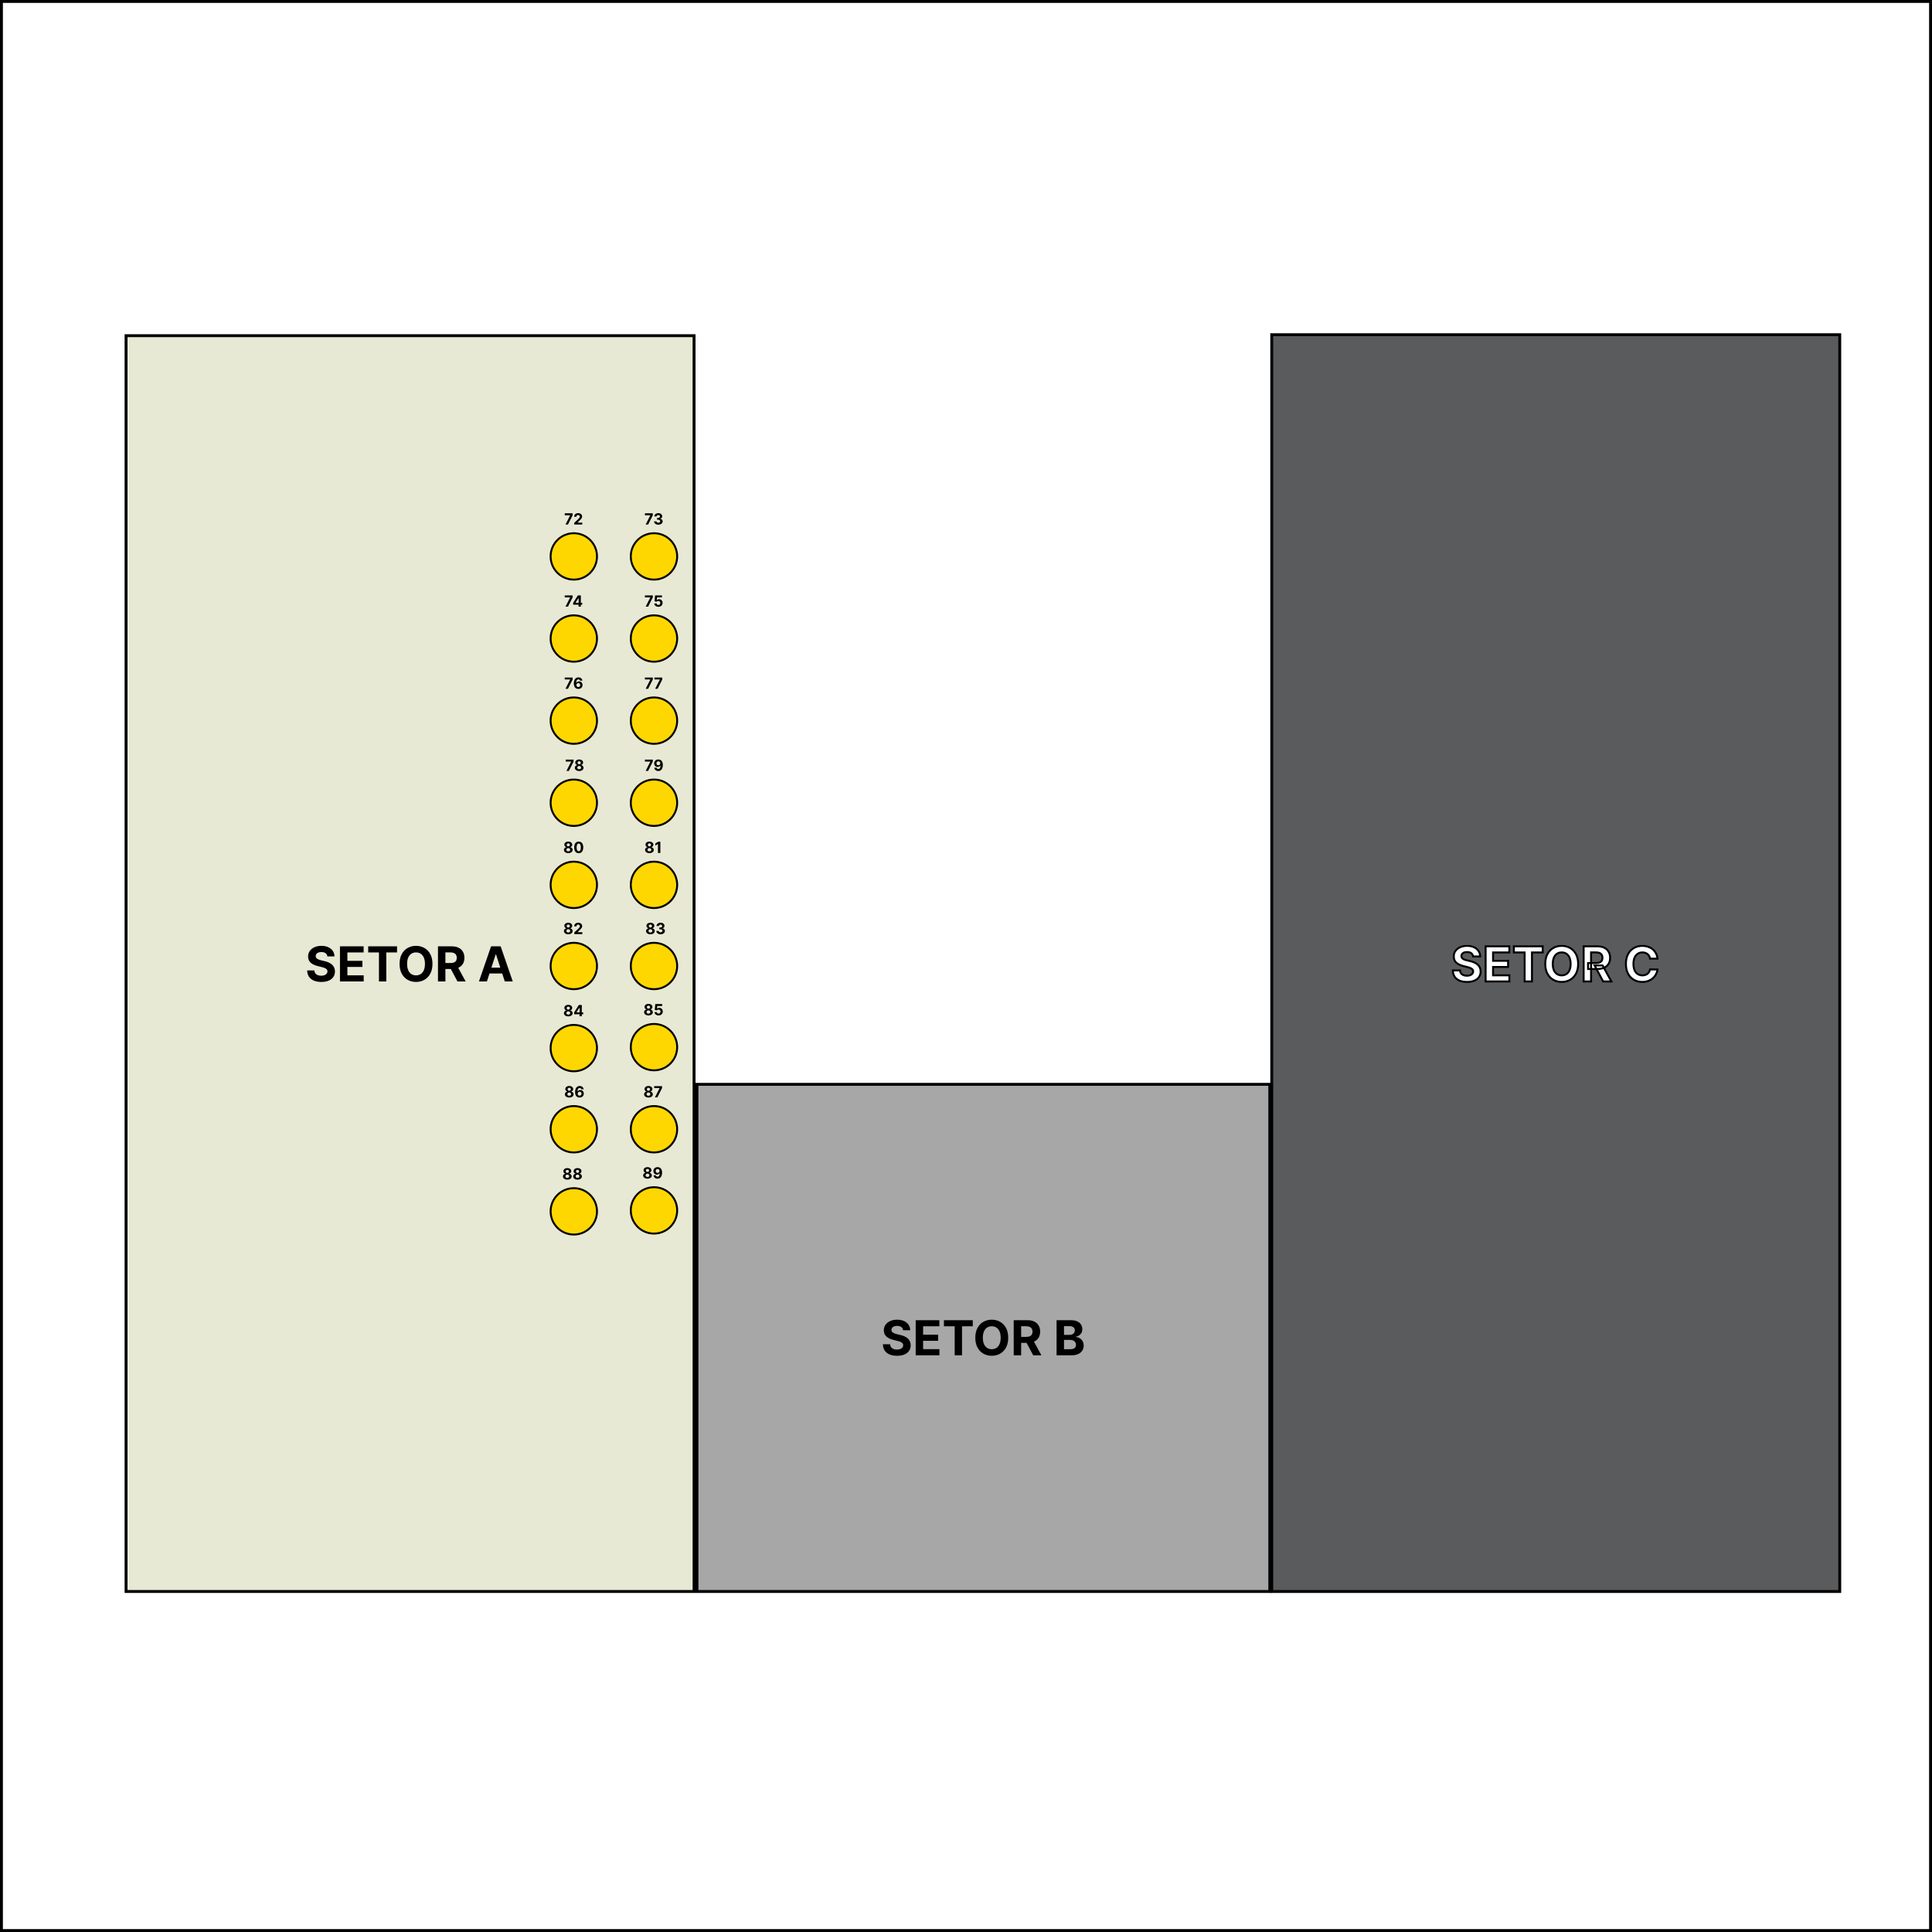 <svg width="2000" height="2000" viewBox="0 0 2000 2000" fill="none" xmlns="http://www.w3.org/2000/svg">
<rect x="0" y="0" width="2000" height="2000" fill="#333333" stroke="none"/>
<rect x="1.5" y="1.5" width="1997" height="1997" fill="white"/>
<rect x="1.5" y="1.5" width="1997" height="1997" stroke="black" stroke-width="3"/>
<rect x="130.5" y="347.5" width="588" height="1300" fill="#E8E9D4"/>
<rect x="130.5" y="347.5" width="588" height="1300" stroke="black" stroke-width="3"/>
<circle cx="594" cy="576" r="24" fill="#FFD700" stroke="black" stroke-width="2"/>
<path d="M585.403 543L590.227 533.455V533.375H584.608V531.364H592.773V533.403L587.943 543H585.403ZM594.459 543V541.227L598.601 537.392C598.953 537.051 599.249 536.744 599.487 536.472C599.73 536.199 599.913 535.932 600.038 535.67C600.163 535.405 600.226 535.119 600.226 534.812C600.226 534.472 600.148 534.178 599.993 533.932C599.838 533.682 599.625 533.491 599.357 533.358C599.088 533.222 598.783 533.153 598.442 533.153C598.086 533.153 597.775 533.225 597.51 533.369C597.245 533.513 597.04 533.72 596.896 533.989C596.752 534.258 596.68 534.578 596.68 534.949H594.345C594.345 534.187 594.518 533.527 594.862 532.966C595.207 532.405 595.69 531.972 596.311 531.665C596.932 531.358 597.648 531.205 598.459 531.205C599.292 531.205 600.018 531.352 600.635 531.648C601.256 531.939 601.739 532.345 602.084 532.864C602.429 533.383 602.601 533.977 602.601 534.648C602.601 535.087 602.514 535.521 602.339 535.949C602.169 536.377 601.864 536.852 601.425 537.375C600.985 537.894 600.366 538.517 599.567 539.244L597.868 540.909V540.989H602.754V543H594.459Z" fill="black"/>
<circle cx="677" cy="576" r="24" fill="#FFD700" stroke="black" stroke-width="2"/>
<path d="M668.403 543L673.227 533.455V533.375H667.608V531.364H675.773V533.403L670.943 543H668.403ZM681.494 543.159C680.646 543.159 679.89 543.013 679.227 542.722C678.568 542.426 678.047 542.021 677.665 541.506C677.286 540.987 677.091 540.388 677.08 539.71H679.557C679.572 539.994 679.665 540.244 679.835 540.46C680.009 540.672 680.241 540.837 680.528 540.955C680.816 541.072 681.14 541.131 681.5 541.131C681.875 541.131 682.206 541.064 682.494 540.932C682.782 540.799 683.008 540.616 683.17 540.381C683.333 540.146 683.415 539.875 683.415 539.568C683.415 539.258 683.328 538.983 683.153 538.744C682.983 538.502 682.737 538.312 682.415 538.176C682.097 538.04 681.718 537.972 681.278 537.972H680.193V536.165H681.278C681.65 536.165 681.977 536.1 682.261 535.972C682.549 535.843 682.773 535.665 682.932 535.438C683.091 535.206 683.17 534.938 683.17 534.631C683.17 534.339 683.1 534.083 682.96 533.864C682.824 533.64 682.631 533.466 682.381 533.341C682.134 533.216 681.847 533.153 681.517 533.153C681.184 533.153 680.879 533.214 680.602 533.335C680.326 533.453 680.104 533.621 679.938 533.841C679.771 534.061 679.682 534.318 679.67 534.614H677.312C677.324 533.943 677.515 533.352 677.886 532.841C678.258 532.33 678.758 531.93 679.386 531.642C680.019 531.35 680.733 531.205 681.528 531.205C682.331 531.205 683.034 531.35 683.636 531.642C684.239 531.934 684.706 532.328 685.04 532.824C685.377 533.316 685.544 533.869 685.54 534.483C685.544 535.134 685.341 535.678 684.932 536.114C684.527 536.549 683.998 536.826 683.347 536.943V537.034C684.203 537.144 684.854 537.441 685.301 537.926C685.752 538.407 685.975 539.009 685.972 539.733C685.975 540.396 685.784 540.985 685.398 541.5C685.015 542.015 684.487 542.42 683.812 542.716C683.138 543.011 682.366 543.159 681.494 543.159Z" fill="black"/>
<circle cx="594" cy="661" r="24" fill="#FFD700" stroke="black" stroke-width="2"/>
<path d="M585.403 628L590.227 618.455V618.375H584.608V616.364H592.773V618.403L587.943 628H585.403ZM593.345 625.955V624.017L598.203 616.364H599.874V619.045H598.885L595.822 623.892V623.983H602.726V625.955H593.345ZM598.93 628V625.364L598.976 624.506V616.364H601.283V628H598.93Z" fill="black"/>
<circle cx="677" cy="661" r="24" fill="#FFD700" stroke="black" stroke-width="2"/>
<path d="M668.403 628L673.227 618.455V618.375H667.608V616.364H675.773V618.403L670.943 628H668.403ZM681.553 628.159C680.75 628.159 680.034 628.011 679.405 627.716C678.78 627.42 678.284 627.013 677.916 626.494C677.549 625.975 677.357 625.381 677.342 624.71H679.729C679.755 625.161 679.945 625.527 680.297 625.807C680.649 626.087 681.068 626.227 681.553 626.227C681.939 626.227 682.28 626.142 682.575 625.972C682.875 625.797 683.107 625.557 683.274 625.25C683.445 624.939 683.53 624.583 683.53 624.182C683.53 623.773 683.443 623.413 683.268 623.102C683.098 622.792 682.861 622.549 682.558 622.375C682.255 622.201 681.909 622.112 681.518 622.108C681.178 622.108 680.846 622.178 680.524 622.318C680.206 622.458 679.958 622.65 679.78 622.892L677.592 622.5L678.143 616.364H685.257V618.375H680.172L679.871 621.29H679.939C680.143 621.002 680.452 620.763 680.865 620.574C681.278 620.384 681.74 620.29 682.251 620.29C682.952 620.29 683.577 620.455 684.126 620.784C684.676 621.114 685.109 621.566 685.428 622.142C685.746 622.714 685.903 623.373 685.899 624.119C685.903 624.903 685.721 625.6 685.354 626.21C684.99 626.816 684.481 627.294 683.825 627.642C683.174 627.987 682.416 628.159 681.553 628.159Z" fill="black"/>
<circle cx="594" cy="746" r="24" fill="#FFD700" stroke="black" stroke-width="2"/>
<path d="M585.403 713L590.227 703.455V703.375H584.608V701.364H592.773V703.403L587.943 713H585.403ZM598.675 713.159C598.076 713.155 597.499 713.055 596.942 712.858C596.389 712.661 595.893 712.341 595.453 711.898C595.014 711.455 594.665 710.867 594.408 710.136C594.154 709.405 594.027 708.508 594.027 707.443C594.031 706.466 594.143 705.593 594.362 704.824C594.586 704.051 594.904 703.396 595.317 702.858C595.733 702.32 596.232 701.911 596.811 701.631C597.391 701.347 598.04 701.205 598.76 701.205C599.536 701.205 600.222 701.356 600.817 701.659C601.411 701.958 601.889 702.366 602.249 702.881C602.612 703.396 602.832 703.973 602.908 704.614H600.482C600.387 704.208 600.188 703.89 599.885 703.659C599.582 703.428 599.207 703.312 598.76 703.312C598.002 703.312 597.427 703.642 597.033 704.301C596.643 704.96 596.444 705.856 596.436 706.989H596.516C596.69 706.644 596.925 706.35 597.22 706.108C597.519 705.862 597.858 705.674 598.237 705.545C598.62 705.413 599.023 705.347 599.447 705.347C600.137 705.347 600.75 705.509 601.288 705.835C601.826 706.157 602.25 706.6 602.561 707.165C602.872 707.729 603.027 708.375 603.027 709.102C603.027 709.89 602.843 710.591 602.476 711.205C602.112 711.818 601.603 712.299 600.947 712.648C600.296 712.992 599.538 713.163 598.675 713.159ZM598.663 711.227C599.042 711.227 599.381 711.136 599.68 710.955C599.98 710.773 600.214 710.527 600.385 710.216C600.555 709.905 600.641 709.557 600.641 709.17C600.641 708.784 600.555 708.437 600.385 708.131C600.218 707.824 599.987 707.58 599.692 707.398C599.396 707.216 599.059 707.125 598.68 707.125C598.396 707.125 598.133 707.178 597.891 707.284C597.652 707.39 597.442 707.538 597.26 707.727C597.082 707.917 596.942 708.136 596.839 708.386C596.737 708.633 596.686 708.896 596.686 709.176C596.686 709.551 596.771 709.894 596.942 710.205C597.116 710.515 597.351 710.763 597.646 710.949C597.946 711.134 598.285 711.227 598.663 711.227Z" fill="black"/>
<circle cx="677" cy="746" r="24" fill="#FFD700" stroke="black" stroke-width="2"/>
<path d="M668.403 713L673.227 703.455V703.375H667.608V701.364H675.773V703.403L670.943 713H668.403ZM678.232 713L683.055 703.455V703.375H677.436V701.364H685.601V703.403L680.771 713H678.232Z" fill="black"/>
<circle cx="594" cy="831" r="24" fill="#FFD700" stroke="black" stroke-width="2"/>
<path d="M586.403 798L591.227 788.455V788.375H585.608V786.364H593.773V788.403L588.943 798H586.403ZM599.565 798.159C598.69 798.159 597.912 798.017 597.23 797.733C596.552 797.445 596.02 797.053 595.634 796.557C595.247 796.061 595.054 795.498 595.054 794.869C595.054 794.384 595.164 793.939 595.384 793.534C595.607 793.125 595.91 792.786 596.293 792.517C596.675 792.244 597.103 792.07 597.577 791.994V791.915C596.955 791.79 596.452 791.489 596.065 791.011C595.679 790.53 595.486 789.972 595.486 789.335C595.486 788.733 595.662 788.197 596.014 787.727C596.366 787.254 596.849 786.883 597.463 786.614C598.08 786.341 598.781 786.205 599.565 786.205C600.349 786.205 601.048 786.341 601.662 786.614C602.279 786.886 602.764 787.259 603.116 787.733C603.469 788.203 603.647 788.737 603.651 789.335C603.647 789.975 603.45 790.534 603.06 791.011C602.67 791.489 602.17 791.79 601.56 791.915V791.994C602.026 792.07 602.448 792.244 602.827 792.517C603.209 792.786 603.512 793.125 603.736 793.534C603.963 793.939 604.079 794.384 604.082 794.869C604.079 795.498 603.884 796.061 603.497 796.557C603.111 797.053 602.577 797.445 601.895 797.733C601.217 798.017 600.44 798.159 599.565 798.159ZM599.565 796.352C599.955 796.352 600.296 796.282 600.588 796.142C600.88 795.998 601.107 795.801 601.27 795.551C601.437 795.297 601.52 795.006 601.52 794.676C601.52 794.339 601.435 794.042 601.264 793.784C601.094 793.523 600.863 793.318 600.571 793.17C600.279 793.019 599.944 792.943 599.565 792.943C599.19 792.943 598.855 793.019 598.56 793.17C598.264 793.318 598.031 793.523 597.861 793.784C597.694 794.042 597.611 794.339 597.611 794.676C597.611 795.006 597.692 795.297 597.855 795.551C598.018 795.801 598.247 795.998 598.543 796.142C598.838 796.282 599.179 796.352 599.565 796.352ZM599.565 791.153C599.891 791.153 600.181 791.087 600.435 790.955C600.688 790.822 600.887 790.638 601.031 790.403C601.175 790.169 601.247 789.898 601.247 789.591C601.247 789.288 601.175 789.023 601.031 788.795C600.887 788.564 600.69 788.384 600.44 788.256C600.19 788.123 599.899 788.057 599.565 788.057C599.236 788.057 598.944 788.123 598.69 788.256C598.437 788.384 598.238 788.564 598.094 788.795C597.954 789.023 597.884 789.288 597.884 789.591C597.884 789.898 597.955 790.169 598.099 790.403C598.243 790.638 598.442 790.822 598.696 790.955C598.95 791.087 599.24 791.153 599.565 791.153Z" fill="black"/>
<circle cx="677" cy="831" r="24" fill="#FFD700" stroke="black" stroke-width="2"/>
<path d="M668.403 798L673.227 788.455V788.375H667.608V786.364H675.773V788.403L670.943 798H668.403ZM681.513 786.205C682.111 786.205 682.687 786.305 683.24 786.506C683.797 786.706 684.293 787.027 684.729 787.466C685.168 787.905 685.515 788.489 685.768 789.216C686.026 789.939 686.157 790.828 686.161 791.881C686.161 792.869 686.049 793.752 685.825 794.528C685.606 795.301 685.289 795.958 684.876 796.5C684.464 797.042 683.965 797.455 683.382 797.739C682.799 798.019 682.147 798.159 681.428 798.159C680.651 798.159 679.965 798.009 679.371 797.71C678.776 797.407 678.297 796.996 677.933 796.477C677.573 795.955 677.356 795.367 677.28 794.716H679.706C679.801 795.14 680 795.47 680.303 795.705C680.606 795.936 680.981 796.051 681.428 796.051C682.185 796.051 682.761 795.722 683.155 795.062C683.549 794.4 683.748 793.492 683.751 792.341H683.672C683.498 792.682 683.263 792.975 682.967 793.222C682.672 793.464 682.333 793.652 681.95 793.784C681.571 793.917 681.168 793.983 680.74 793.983C680.054 793.983 679.443 793.822 678.905 793.5C678.367 793.178 677.943 792.735 677.632 792.17C677.321 791.606 677.166 790.962 677.166 790.239C677.162 789.458 677.342 788.763 677.706 788.153C678.07 787.544 678.577 787.066 679.229 786.722C679.884 786.373 680.645 786.201 681.513 786.205ZM681.53 788.136C681.147 788.136 680.806 788.227 680.507 788.409C680.212 788.591 679.977 788.835 679.803 789.142C679.632 789.449 679.549 789.792 679.553 790.17C679.553 790.553 679.636 790.898 679.803 791.205C679.973 791.508 680.204 791.75 680.496 791.932C680.791 792.11 681.128 792.199 681.507 792.199C681.791 792.199 682.054 792.146 682.297 792.04C682.539 791.934 682.75 791.788 682.928 791.602C683.109 791.413 683.251 791.195 683.354 790.949C683.456 790.703 683.507 790.441 683.507 790.165C683.503 789.797 683.416 789.46 683.246 789.153C683.075 788.847 682.84 788.6 682.541 788.415C682.242 788.229 681.905 788.136 681.53 788.136Z" fill="black"/>
<circle cx="594" cy="916" r="24" fill="#FFD700" stroke="black" stroke-width="2"/>
<path d="M588.284 883.159C587.409 883.159 586.631 883.017 585.949 882.733C585.271 882.445 584.739 882.053 584.352 881.557C583.966 881.061 583.773 880.498 583.773 879.869C583.773 879.384 583.883 878.939 584.102 878.534C584.326 878.125 584.629 877.786 585.011 877.517C585.394 877.244 585.822 877.07 586.295 876.994V876.915C585.674 876.79 585.17 876.489 584.784 876.011C584.398 875.53 584.205 874.972 584.205 874.335C584.205 873.733 584.381 873.197 584.733 872.727C585.085 872.254 585.568 871.883 586.182 871.614C586.799 871.341 587.5 871.205 588.284 871.205C589.068 871.205 589.767 871.341 590.381 871.614C590.998 871.886 591.483 872.259 591.835 872.733C592.188 873.203 592.366 873.737 592.369 874.335C592.366 874.975 592.169 875.534 591.778 876.011C591.388 876.489 590.888 876.79 590.278 876.915V876.994C590.744 877.07 591.167 877.244 591.545 877.517C591.928 877.786 592.231 878.125 592.455 878.534C592.682 878.939 592.797 879.384 592.801 879.869C592.797 880.498 592.602 881.061 592.216 881.557C591.83 882.053 591.295 882.445 590.614 882.733C589.936 883.017 589.159 883.159 588.284 883.159ZM588.284 881.352C588.674 881.352 589.015 881.282 589.307 881.142C589.598 880.998 589.826 880.801 589.989 880.551C590.155 880.297 590.239 880.006 590.239 879.676C590.239 879.339 590.153 879.042 589.983 878.784C589.813 878.523 589.581 878.318 589.29 878.17C588.998 878.019 588.663 877.943 588.284 877.943C587.909 877.943 587.574 878.019 587.278 878.17C586.983 878.318 586.75 878.523 586.58 878.784C586.413 879.042 586.33 879.339 586.33 879.676C586.33 880.006 586.411 880.297 586.574 880.551C586.737 880.801 586.966 880.998 587.261 881.142C587.557 881.282 587.898 881.352 588.284 881.352ZM588.284 876.153C588.61 876.153 588.9 876.087 589.153 875.955C589.407 875.822 589.606 875.638 589.75 875.403C589.894 875.169 589.966 874.898 589.966 874.591C589.966 874.288 589.894 874.023 589.75 873.795C589.606 873.564 589.409 873.384 589.159 873.256C588.909 873.123 588.617 873.057 588.284 873.057C587.955 873.057 587.663 873.123 587.409 873.256C587.155 873.384 586.956 873.564 586.812 873.795C586.672 874.023 586.602 874.288 586.602 874.591C586.602 874.898 586.674 875.169 586.818 875.403C586.962 875.638 587.161 875.822 587.415 875.955C587.669 876.087 587.958 876.153 588.284 876.153ZM599.084 883.256C598.107 883.252 597.266 883.011 596.561 882.534C595.86 882.057 595.321 881.366 594.942 880.46C594.567 879.555 594.381 878.466 594.385 877.193C594.385 875.924 594.572 874.843 594.947 873.949C595.326 873.055 595.866 872.375 596.567 871.909C597.271 871.439 598.11 871.205 599.084 871.205C600.057 871.205 600.894 871.439 601.595 871.909C602.3 872.379 602.841 873.061 603.22 873.955C603.599 874.845 603.786 875.924 603.783 877.193C603.783 878.47 603.593 879.561 603.214 880.466C602.839 881.371 602.302 882.062 601.601 882.54C600.9 883.017 600.061 883.256 599.084 883.256ZM599.084 881.216C599.75 881.216 600.283 880.881 600.68 880.21C601.078 879.54 601.275 878.534 601.271 877.193C601.271 876.311 601.18 875.576 600.999 874.989C600.821 874.402 600.567 873.96 600.237 873.665C599.911 873.369 599.527 873.222 599.084 873.222C598.421 873.222 597.891 873.553 597.493 874.216C597.095 874.879 596.894 875.871 596.891 877.193C596.891 878.087 596.98 878.833 597.158 879.432C597.339 880.027 597.595 880.473 597.925 880.773C598.254 881.068 598.641 881.216 599.084 881.216Z" fill="black"/>
<circle cx="677" cy="916" r="24" fill="#FFD700" stroke="black" stroke-width="2"/>
<path d="M672.284 883.159C671.409 883.159 670.631 883.017 669.949 882.733C669.271 882.445 668.739 882.053 668.352 881.557C667.966 881.061 667.773 880.498 667.773 879.869C667.773 879.384 667.883 878.939 668.102 878.534C668.326 878.125 668.629 877.786 669.011 877.517C669.394 877.244 669.822 877.07 670.295 876.994V876.915C669.674 876.79 669.17 876.489 668.784 876.011C668.398 875.53 668.205 874.972 668.205 874.335C668.205 873.733 668.381 873.197 668.733 872.727C669.085 872.254 669.568 871.883 670.182 871.614C670.799 871.341 671.5 871.205 672.284 871.205C673.068 871.205 673.767 871.341 674.381 871.614C674.998 871.886 675.483 872.259 675.835 872.733C676.188 873.203 676.366 873.737 676.369 874.335C676.366 874.975 676.169 875.534 675.778 876.011C675.388 876.489 674.888 876.79 674.278 876.915V876.994C674.744 877.07 675.167 877.244 675.545 877.517C675.928 877.786 676.231 878.125 676.455 878.534C676.682 878.939 676.797 879.384 676.801 879.869C676.797 880.498 676.602 881.061 676.216 881.557C675.83 882.053 675.295 882.445 674.614 882.733C673.936 883.017 673.159 883.159 672.284 883.159ZM672.284 881.352C672.674 881.352 673.015 881.282 673.307 881.142C673.598 880.998 673.826 880.801 673.989 880.551C674.155 880.297 674.239 880.006 674.239 879.676C674.239 879.339 674.153 879.042 673.983 878.784C673.813 878.523 673.581 878.318 673.29 878.17C672.998 878.019 672.663 877.943 672.284 877.943C671.909 877.943 671.574 878.019 671.278 878.17C670.983 878.318 670.75 878.523 670.58 878.784C670.413 879.042 670.33 879.339 670.33 879.676C670.33 880.006 670.411 880.297 670.574 880.551C670.737 880.801 670.966 880.998 671.261 881.142C671.557 881.282 671.898 881.352 672.284 881.352ZM672.284 876.153C672.61 876.153 672.9 876.087 673.153 875.955C673.407 875.822 673.606 875.638 673.75 875.403C673.894 875.169 673.966 874.898 673.966 874.591C673.966 874.288 673.894 874.023 673.75 873.795C673.606 873.564 673.409 873.384 673.159 873.256C672.909 873.123 672.617 873.057 672.284 873.057C671.955 873.057 671.663 873.123 671.409 873.256C671.155 873.384 670.956 873.564 670.812 873.795C670.672 874.023 670.602 874.288 670.602 874.591C670.602 874.898 670.674 875.169 670.818 875.403C670.962 875.638 671.161 875.822 671.415 875.955C671.669 876.087 671.958 876.153 672.284 876.153ZM683.584 871.364V883H681.124V873.699H681.055L678.391 875.369V873.188L681.271 871.364H683.584Z" fill="black"/>
<circle cx="594" cy="1000" r="24" fill="#FFD700" stroke="black" stroke-width="2"/>
<path d="M588.284 967.159C587.409 967.159 586.631 967.017 585.949 966.733C585.271 966.445 584.739 966.053 584.352 965.557C583.966 965.061 583.773 964.498 583.773 963.869C583.773 963.384 583.883 962.939 584.102 962.534C584.326 962.125 584.629 961.786 585.011 961.517C585.394 961.244 585.822 961.07 586.295 960.994V960.915C585.674 960.79 585.17 960.489 584.784 960.011C584.398 959.53 584.205 958.972 584.205 958.335C584.205 957.733 584.381 957.197 584.733 956.727C585.085 956.254 585.568 955.883 586.182 955.614C586.799 955.341 587.5 955.205 588.284 955.205C589.068 955.205 589.767 955.341 590.381 955.614C590.998 955.886 591.483 956.259 591.835 956.733C592.188 957.203 592.366 957.737 592.369 958.335C592.366 958.975 592.169 959.534 591.778 960.011C591.388 960.489 590.888 960.79 590.278 960.915V960.994C590.744 961.07 591.167 961.244 591.545 961.517C591.928 961.786 592.231 962.125 592.455 962.534C592.682 962.939 592.797 963.384 592.801 963.869C592.797 964.498 592.602 965.061 592.216 965.557C591.83 966.053 591.295 966.445 590.614 966.733C589.936 967.017 589.159 967.159 588.284 967.159ZM588.284 965.352C588.674 965.352 589.015 965.282 589.307 965.142C589.598 964.998 589.826 964.801 589.989 964.551C590.155 964.297 590.239 964.006 590.239 963.676C590.239 963.339 590.153 963.042 589.983 962.784C589.813 962.523 589.581 962.318 589.29 962.17C588.998 962.019 588.663 961.943 588.284 961.943C587.909 961.943 587.574 962.019 587.278 962.17C586.983 962.318 586.75 962.523 586.58 962.784C586.413 963.042 586.33 963.339 586.33 963.676C586.33 964.006 586.411 964.297 586.574 964.551C586.737 964.801 586.966 964.998 587.261 965.142C587.557 965.282 587.898 965.352 588.284 965.352ZM588.284 960.153C588.61 960.153 588.9 960.087 589.153 959.955C589.407 959.822 589.606 959.638 589.75 959.403C589.894 959.169 589.966 958.898 589.966 958.591C589.966 958.288 589.894 958.023 589.75 957.795C589.606 957.564 589.409 957.384 589.159 957.256C588.909 957.123 588.617 957.057 588.284 957.057C587.955 957.057 587.663 957.123 587.409 957.256C587.155 957.384 586.956 957.564 586.812 957.795C586.672 958.023 586.602 958.288 586.602 958.591C586.602 958.898 586.674 959.169 586.818 959.403C586.962 959.638 587.161 959.822 587.415 959.955C587.669 960.087 587.958 960.153 588.284 960.153ZM594.521 967V965.227L598.663 961.392C599.016 961.051 599.311 960.744 599.55 960.472C599.792 960.199 599.976 959.932 600.101 959.67C600.226 959.405 600.288 959.119 600.288 958.812C600.288 958.472 600.211 958.178 600.055 957.932C599.9 957.682 599.688 957.491 599.419 957.358C599.15 957.222 598.845 957.153 598.504 957.153C598.148 957.153 597.838 957.225 597.572 957.369C597.307 957.513 597.103 957.72 596.959 957.989C596.815 958.258 596.743 958.578 596.743 958.949H594.408C594.408 958.187 594.58 957.527 594.925 956.966C595.269 956.405 595.752 955.972 596.374 955.665C596.995 955.358 597.711 955.205 598.521 955.205C599.355 955.205 600.08 955.352 600.697 955.648C601.319 955.939 601.802 956.345 602.146 956.864C602.491 957.383 602.663 957.977 602.663 958.648C602.663 959.087 602.576 959.521 602.402 959.949C602.232 960.377 601.927 960.852 601.487 961.375C601.048 961.894 600.429 962.517 599.629 963.244L597.93 964.909V964.989H602.817V967H594.521Z" fill="black"/>
<circle cx="677" cy="1000" r="24" fill="#FFD700" stroke="black" stroke-width="2"/>
<path d="M673.284 967.159C672.409 967.159 671.631 967.017 670.949 966.733C670.271 966.445 669.739 966.053 669.352 965.557C668.966 965.061 668.773 964.498 668.773 963.869C668.773 963.384 668.883 962.939 669.102 962.534C669.326 962.125 669.629 961.786 670.011 961.517C670.394 961.244 670.822 961.07 671.295 960.994V960.915C670.674 960.79 670.17 960.489 669.784 960.011C669.398 959.53 669.205 958.972 669.205 958.335C669.205 957.733 669.381 957.197 669.733 956.727C670.085 956.254 670.568 955.883 671.182 955.614C671.799 955.341 672.5 955.205 673.284 955.205C674.068 955.205 674.767 955.341 675.381 955.614C675.998 955.886 676.483 956.259 676.835 956.733C677.188 957.203 677.366 957.737 677.369 958.335C677.366 958.975 677.169 959.534 676.778 960.011C676.388 960.489 675.888 960.79 675.278 960.915V960.994C675.744 961.07 676.167 961.244 676.545 961.517C676.928 961.786 677.231 962.125 677.455 962.534C677.682 962.939 677.797 963.384 677.801 963.869C677.797 964.498 677.602 965.061 677.216 965.557C676.83 966.053 676.295 966.445 675.614 966.733C674.936 967.017 674.159 967.159 673.284 967.159ZM673.284 965.352C673.674 965.352 674.015 965.282 674.307 965.142C674.598 964.998 674.826 964.801 674.989 964.551C675.155 964.297 675.239 964.006 675.239 963.676C675.239 963.339 675.153 963.042 674.983 962.784C674.813 962.523 674.581 962.318 674.29 962.17C673.998 962.019 673.663 961.943 673.284 961.943C672.909 961.943 672.574 962.019 672.278 962.17C671.983 962.318 671.75 962.523 671.58 962.784C671.413 963.042 671.33 963.339 671.33 963.676C671.33 964.006 671.411 964.297 671.574 964.551C671.737 964.801 671.966 964.998 672.261 965.142C672.557 965.282 672.898 965.352 673.284 965.352ZM673.284 960.153C673.61 960.153 673.9 960.087 674.153 959.955C674.407 959.822 674.606 959.638 674.75 959.403C674.894 959.169 674.966 958.898 674.966 958.591C674.966 958.288 674.894 958.023 674.75 957.795C674.606 957.564 674.409 957.384 674.159 957.256C673.909 957.123 673.617 957.057 673.284 957.057C672.955 957.057 672.663 957.123 672.409 957.256C672.155 957.384 671.956 957.564 671.812 957.795C671.672 958.023 671.602 958.288 671.602 958.591C671.602 958.898 671.674 959.169 671.818 959.403C671.962 959.638 672.161 959.822 672.415 959.955C672.669 960.087 672.958 960.153 673.284 960.153ZM683.822 967.159C682.974 967.159 682.218 967.013 681.555 966.722C680.896 966.426 680.375 966.021 679.993 965.506C679.614 964.987 679.419 964.388 679.408 963.71H681.885C681.9 963.994 681.993 964.244 682.163 964.46C682.338 964.672 682.569 964.837 682.857 964.955C683.144 965.072 683.468 965.131 683.828 965.131C684.203 965.131 684.535 965.064 684.822 964.932C685.11 964.799 685.336 964.616 685.499 964.381C685.661 964.146 685.743 963.875 685.743 963.568C685.743 963.258 685.656 962.983 685.482 962.744C685.311 962.502 685.065 962.312 684.743 962.176C684.425 962.04 684.046 961.972 683.607 961.972H682.521V960.165H683.607C683.978 960.165 684.305 960.1 684.589 959.972C684.877 959.843 685.101 959.665 685.26 959.438C685.419 959.206 685.499 958.938 685.499 958.631C685.499 958.339 685.429 958.083 685.288 957.864C685.152 957.64 684.959 957.466 684.709 957.341C684.463 957.216 684.175 957.153 683.845 957.153C683.512 957.153 683.207 957.214 682.93 957.335C682.654 957.453 682.432 957.621 682.266 957.841C682.099 958.061 682.01 958.318 681.999 958.614H679.641C679.652 957.943 679.843 957.352 680.214 956.841C680.586 956.33 681.086 955.93 681.714 955.642C682.347 955.35 683.061 955.205 683.857 955.205C684.66 955.205 685.362 955.35 685.964 955.642C686.567 955.934 687.035 956.328 687.368 956.824C687.705 957.316 687.872 957.869 687.868 958.483C687.872 959.134 687.669 959.678 687.26 960.114C686.855 960.549 686.326 960.826 685.675 960.943V961.034C686.531 961.144 687.182 961.441 687.629 961.926C688.08 962.407 688.304 963.009 688.3 963.733C688.304 964.396 688.112 964.985 687.726 965.5C687.343 966.015 686.815 966.42 686.141 966.716C685.466 967.011 684.694 967.159 683.822 967.159Z" fill="black"/>
<circle cx="594" cy="1085" r="24" fill="#FFD700" stroke="black" stroke-width="2"/>
<path d="M588.284 1052.16C587.409 1052.16 586.631 1052.02 585.949 1051.73C585.271 1051.45 584.739 1051.05 584.352 1050.56C583.966 1050.06 583.773 1049.5 583.773 1048.87C583.773 1048.38 583.883 1047.94 584.102 1047.53C584.326 1047.12 584.629 1046.79 585.011 1046.52C585.394 1046.24 585.822 1046.07 586.295 1045.99V1045.91C585.674 1045.79 585.17 1045.49 584.784 1045.01C584.398 1044.53 584.205 1043.97 584.205 1043.34C584.205 1042.73 584.381 1042.2 584.733 1041.73C585.085 1041.25 585.568 1040.88 586.182 1040.61C586.799 1040.34 587.5 1040.2 588.284 1040.2C589.068 1040.2 589.767 1040.34 590.381 1040.61C590.998 1040.89 591.483 1041.26 591.835 1041.73C592.188 1042.2 592.366 1042.74 592.369 1043.34C592.366 1043.98 592.169 1044.53 591.778 1045.01C591.388 1045.49 590.888 1045.79 590.278 1045.91V1045.99C590.744 1046.07 591.167 1046.24 591.545 1046.52C591.928 1046.79 592.231 1047.12 592.455 1047.53C592.682 1047.94 592.797 1048.38 592.801 1048.87C592.797 1049.5 592.602 1050.06 592.216 1050.56C591.83 1051.05 591.295 1051.45 590.614 1051.73C589.936 1052.02 589.159 1052.16 588.284 1052.16ZM588.284 1050.35C588.674 1050.35 589.015 1050.28 589.307 1050.14C589.598 1050 589.826 1049.8 589.989 1049.55C590.155 1049.3 590.239 1049.01 590.239 1048.68C590.239 1048.34 590.153 1048.04 589.983 1047.78C589.813 1047.52 589.581 1047.32 589.29 1047.17C588.998 1047.02 588.663 1046.94 588.284 1046.94C587.909 1046.94 587.574 1047.02 587.278 1047.17C586.983 1047.32 586.75 1047.52 586.58 1047.78C586.413 1048.04 586.33 1048.34 586.33 1048.68C586.33 1049.01 586.411 1049.3 586.574 1049.55C586.737 1049.8 586.966 1050 587.261 1050.14C587.557 1050.28 587.898 1050.35 588.284 1050.35ZM588.284 1045.15C588.61 1045.15 588.9 1045.09 589.153 1044.95C589.407 1044.82 589.606 1044.64 589.75 1044.4C589.894 1044.17 589.966 1043.9 589.966 1043.59C589.966 1043.29 589.894 1043.02 589.75 1042.8C589.606 1042.56 589.409 1042.38 589.159 1042.26C588.909 1042.12 588.617 1042.06 588.284 1042.06C587.955 1042.06 587.663 1042.12 587.409 1042.26C587.155 1042.38 586.956 1042.56 586.812 1042.8C586.672 1043.02 586.602 1043.29 586.602 1043.59C586.602 1043.9 586.674 1044.17 586.818 1044.4C586.962 1044.64 587.161 1044.82 587.415 1044.95C587.669 1045.09 587.958 1045.15 588.284 1045.15ZM594.345 1049.95V1048.02L599.203 1040.36H600.874V1043.05H599.885L596.822 1047.89V1047.98H603.726V1049.95H594.345ZM599.93 1052V1049.36L599.976 1048.51V1040.36H602.283V1052H599.93Z" fill="black"/>
<circle cx="677" cy="1084" r="24" fill="#FFD700" stroke="black" stroke-width="2"/>
<path d="M671.284 1051.16C670.409 1051.16 669.631 1051.02 668.949 1050.73C668.271 1050.45 667.739 1050.05 667.352 1049.56C666.966 1049.06 666.773 1048.5 666.773 1047.87C666.773 1047.38 666.883 1046.94 667.102 1046.53C667.326 1046.12 667.629 1045.79 668.011 1045.52C668.394 1045.24 668.822 1045.07 669.295 1044.99V1044.91C668.674 1044.79 668.17 1044.49 667.784 1044.01C667.398 1043.53 667.205 1042.97 667.205 1042.34C667.205 1041.73 667.381 1041.2 667.733 1040.73C668.085 1040.25 668.568 1039.88 669.182 1039.61C669.799 1039.34 670.5 1039.2 671.284 1039.2C672.068 1039.2 672.767 1039.34 673.381 1039.61C673.998 1039.89 674.483 1040.26 674.835 1040.73C675.188 1041.2 675.366 1041.74 675.369 1042.34C675.366 1042.98 675.169 1043.53 674.778 1044.01C674.388 1044.49 673.888 1044.79 673.278 1044.91V1044.99C673.744 1045.07 674.167 1045.24 674.545 1045.52C674.928 1045.79 675.231 1046.12 675.455 1046.53C675.682 1046.94 675.797 1047.38 675.801 1047.87C675.797 1048.5 675.602 1049.06 675.216 1049.56C674.83 1050.05 674.295 1050.45 673.614 1050.73C672.936 1051.02 672.159 1051.16 671.284 1051.16ZM671.284 1049.35C671.674 1049.35 672.015 1049.28 672.307 1049.14C672.598 1049 672.826 1048.8 672.989 1048.55C673.155 1048.3 673.239 1048.01 673.239 1047.68C673.239 1047.34 673.153 1047.04 672.983 1046.78C672.813 1046.52 672.581 1046.32 672.29 1046.17C671.998 1046.02 671.663 1045.94 671.284 1045.94C670.909 1045.94 670.574 1046.02 670.278 1046.17C669.983 1046.32 669.75 1046.52 669.58 1046.78C669.413 1047.04 669.33 1047.34 669.33 1047.68C669.33 1048.01 669.411 1048.3 669.574 1048.55C669.737 1048.8 669.966 1049 670.261 1049.14C670.557 1049.28 670.898 1049.35 671.284 1049.35ZM671.284 1044.15C671.61 1044.15 671.9 1044.09 672.153 1043.95C672.407 1043.82 672.606 1043.64 672.75 1043.4C672.894 1043.17 672.966 1042.9 672.966 1042.59C672.966 1042.29 672.894 1042.02 672.75 1041.8C672.606 1041.56 672.409 1041.38 672.159 1041.26C671.909 1041.12 671.617 1041.06 671.284 1041.06C670.955 1041.06 670.663 1041.12 670.409 1041.26C670.155 1041.38 669.956 1041.56 669.812 1041.8C669.672 1042.02 669.602 1042.29 669.602 1042.59C669.602 1042.9 669.674 1043.17 669.818 1043.4C669.962 1043.64 670.161 1043.82 670.415 1043.95C670.669 1044.09 670.958 1044.15 671.284 1044.15ZM681.771 1051.16C680.968 1051.16 680.252 1051.01 679.624 1050.72C678.999 1050.42 678.502 1050.01 678.135 1049.49C677.768 1048.98 677.576 1048.38 677.561 1047.71H679.947C679.974 1048.16 680.163 1048.53 680.516 1048.81C680.868 1049.09 681.286 1049.23 681.771 1049.23C682.158 1049.23 682.499 1049.14 682.794 1048.97C683.093 1048.8 683.326 1048.56 683.493 1048.25C683.663 1047.94 683.749 1047.58 683.749 1047.18C683.749 1046.77 683.661 1046.41 683.487 1046.1C683.317 1045.79 683.08 1045.55 682.777 1045.38C682.474 1045.2 682.127 1045.11 681.737 1045.11C681.396 1045.11 681.065 1045.18 680.743 1045.32C680.425 1045.46 680.177 1045.65 679.999 1045.89L677.811 1045.5L678.362 1039.36H685.476V1041.38H680.391L680.089 1044.29H680.158C680.362 1044 680.671 1043.76 681.084 1043.57C681.497 1043.38 681.959 1043.29 682.47 1043.29C683.171 1043.29 683.796 1043.45 684.345 1043.78C684.894 1044.11 685.328 1044.57 685.646 1045.14C685.964 1045.71 686.122 1046.37 686.118 1047.12C686.122 1047.9 685.94 1048.6 685.572 1049.21C685.209 1049.82 684.699 1050.29 684.044 1050.64C683.393 1050.99 682.635 1051.16 681.771 1051.16Z" fill="black"/>
<circle cx="594" cy="1169" r="24" fill="#FFD700" stroke="black" stroke-width="2"/>
<path d="M589.284 1136.16C588.409 1136.16 587.631 1136.02 586.949 1135.73C586.271 1135.45 585.739 1135.05 585.352 1134.56C584.966 1134.06 584.773 1133.5 584.773 1132.87C584.773 1132.38 584.883 1131.94 585.102 1131.53C585.326 1131.12 585.629 1130.79 586.011 1130.52C586.394 1130.24 586.822 1130.07 587.295 1129.99V1129.91C586.674 1129.79 586.17 1129.49 585.784 1129.01C585.398 1128.53 585.205 1127.97 585.205 1127.34C585.205 1126.73 585.381 1126.2 585.733 1125.73C586.085 1125.25 586.568 1124.88 587.182 1124.61C587.799 1124.34 588.5 1124.2 589.284 1124.2C590.068 1124.2 590.767 1124.34 591.381 1124.61C591.998 1124.89 592.483 1125.26 592.835 1125.73C593.188 1126.2 593.366 1126.74 593.369 1127.34C593.366 1127.98 593.169 1128.53 592.778 1129.01C592.388 1129.49 591.888 1129.79 591.278 1129.91V1129.99C591.744 1130.07 592.167 1130.24 592.545 1130.52C592.928 1130.79 593.231 1131.12 593.455 1131.53C593.682 1131.94 593.797 1132.38 593.801 1132.87C593.797 1133.5 593.602 1134.06 593.216 1134.56C592.83 1135.05 592.295 1135.45 591.614 1135.73C590.936 1136.02 590.159 1136.16 589.284 1136.16ZM589.284 1134.35C589.674 1134.35 590.015 1134.28 590.307 1134.14C590.598 1134 590.826 1133.8 590.989 1133.55C591.155 1133.3 591.239 1133.01 591.239 1132.68C591.239 1132.34 591.153 1132.04 590.983 1131.78C590.813 1131.52 590.581 1131.32 590.29 1131.17C589.998 1131.02 589.663 1130.94 589.284 1130.94C588.909 1130.94 588.574 1131.02 588.278 1131.17C587.983 1131.32 587.75 1131.52 587.58 1131.78C587.413 1132.04 587.33 1132.34 587.33 1132.68C587.33 1133.01 587.411 1133.3 587.574 1133.55C587.737 1133.8 587.966 1134 588.261 1134.14C588.557 1134.28 588.898 1134.35 589.284 1134.35ZM589.284 1129.15C589.61 1129.15 589.9 1129.09 590.153 1128.95C590.407 1128.82 590.606 1128.64 590.75 1128.4C590.894 1128.17 590.966 1127.9 590.966 1127.59C590.966 1127.29 590.894 1127.02 590.75 1126.8C590.606 1126.56 590.409 1126.38 590.159 1126.26C589.909 1126.12 589.617 1126.06 589.284 1126.06C588.955 1126.06 588.663 1126.12 588.409 1126.26C588.155 1126.38 587.956 1126.56 587.812 1126.8C587.672 1127.02 587.602 1127.29 587.602 1127.59C587.602 1127.9 587.674 1128.17 587.818 1128.4C587.962 1128.64 588.161 1128.82 588.415 1128.95C588.669 1129.09 588.958 1129.15 589.284 1129.15ZM599.987 1136.16C599.389 1136.16 598.811 1136.05 598.254 1135.86C597.701 1135.66 597.205 1135.34 596.766 1134.9C596.326 1134.45 595.978 1133.87 595.72 1133.14C595.466 1132.41 595.339 1131.51 595.339 1130.44C595.343 1129.47 595.455 1128.59 595.675 1127.82C595.898 1127.05 596.216 1126.4 596.629 1125.86C597.046 1125.32 597.544 1124.91 598.124 1124.63C598.703 1124.35 599.353 1124.2 600.072 1124.2C600.849 1124.2 601.535 1124.36 602.129 1124.66C602.724 1124.96 603.201 1125.37 603.561 1125.88C603.925 1126.4 604.144 1126.97 604.22 1127.61H601.794C601.699 1127.21 601.5 1126.89 601.197 1126.66C600.894 1126.43 600.519 1126.31 600.072 1126.31C599.315 1126.31 598.739 1126.64 598.345 1127.3C597.955 1127.96 597.756 1128.86 597.749 1129.99H597.828C598.002 1129.64 598.237 1129.35 598.533 1129.11C598.832 1128.86 599.171 1128.67 599.55 1128.55C599.932 1128.41 600.336 1128.35 600.76 1128.35C601.449 1128.35 602.063 1128.51 602.601 1128.84C603.139 1129.16 603.563 1129.6 603.874 1130.16C604.184 1130.73 604.339 1131.37 604.339 1132.1C604.339 1132.89 604.156 1133.59 603.788 1134.2C603.425 1134.82 602.915 1135.3 602.26 1135.65C601.608 1135.99 600.851 1136.16 599.987 1136.16ZM599.976 1134.23C600.355 1134.23 600.694 1134.14 600.993 1133.95C601.292 1133.77 601.527 1133.53 601.697 1133.22C601.868 1132.91 601.953 1132.56 601.953 1132.17C601.953 1131.78 601.868 1131.44 601.697 1131.13C601.531 1130.82 601.3 1130.58 601.004 1130.4C600.709 1130.22 600.372 1130.12 599.993 1130.12C599.709 1130.12 599.446 1130.18 599.203 1130.28C598.964 1130.39 598.754 1130.54 598.572 1130.73C598.394 1130.92 598.254 1131.14 598.152 1131.39C598.05 1131.63 597.999 1131.9 597.999 1132.18C597.999 1132.55 598.084 1132.89 598.254 1133.2C598.429 1133.52 598.663 1133.76 598.959 1133.95C599.258 1134.13 599.597 1134.23 599.976 1134.23Z" fill="black"/>
<circle cx="677" cy="1169" r="24" fill="#FFD700" stroke="black" stroke-width="2"/>
<path d="M671.284 1136.16C670.409 1136.16 669.631 1136.02 668.949 1135.73C668.271 1135.45 667.739 1135.05 667.352 1134.56C666.966 1134.06 666.773 1133.5 666.773 1132.87C666.773 1132.38 666.883 1131.94 667.102 1131.53C667.326 1131.12 667.629 1130.79 668.011 1130.52C668.394 1130.24 668.822 1130.07 669.295 1129.99V1129.91C668.674 1129.79 668.17 1129.49 667.784 1129.01C667.398 1128.53 667.205 1127.97 667.205 1127.34C667.205 1126.73 667.381 1126.2 667.733 1125.73C668.085 1125.25 668.568 1124.88 669.182 1124.61C669.799 1124.34 670.5 1124.2 671.284 1124.2C672.068 1124.2 672.767 1124.34 673.381 1124.61C673.998 1124.89 674.483 1125.26 674.835 1125.73C675.188 1126.2 675.366 1126.74 675.369 1127.34C675.366 1127.98 675.169 1128.53 674.778 1129.01C674.388 1129.49 673.888 1129.79 673.278 1129.91V1129.99C673.744 1130.07 674.167 1130.24 674.545 1130.52C674.928 1130.79 675.231 1131.12 675.455 1131.53C675.682 1131.94 675.797 1132.38 675.801 1132.87C675.797 1133.5 675.602 1134.06 675.216 1134.56C674.83 1135.05 674.295 1135.45 673.614 1135.73C672.936 1136.02 672.159 1136.16 671.284 1136.16ZM671.284 1134.35C671.674 1134.35 672.015 1134.28 672.307 1134.14C672.598 1134 672.826 1133.8 672.989 1133.55C673.155 1133.3 673.239 1133.01 673.239 1132.68C673.239 1132.34 673.153 1132.04 672.983 1131.78C672.813 1131.52 672.581 1131.32 672.29 1131.17C671.998 1131.02 671.663 1130.94 671.284 1130.94C670.909 1130.94 670.574 1131.02 670.278 1131.17C669.983 1131.32 669.75 1131.52 669.58 1131.78C669.413 1132.04 669.33 1132.34 669.33 1132.68C669.33 1133.01 669.411 1133.3 669.574 1133.55C669.737 1133.8 669.966 1134 670.261 1134.14C670.557 1134.28 670.898 1134.35 671.284 1134.35ZM671.284 1129.15C671.61 1129.15 671.9 1129.09 672.153 1128.95C672.407 1128.82 672.606 1128.64 672.75 1128.4C672.894 1128.17 672.966 1127.9 672.966 1127.59C672.966 1127.29 672.894 1127.02 672.75 1126.8C672.606 1126.56 672.409 1126.38 672.159 1126.26C671.909 1126.12 671.617 1126.06 671.284 1126.06C670.955 1126.06 670.663 1126.12 670.409 1126.26C670.155 1126.38 669.956 1126.56 669.812 1126.8C669.672 1127.02 669.602 1127.29 669.602 1127.59C669.602 1127.9 669.674 1128.17 669.818 1128.4C669.962 1128.64 670.161 1128.82 670.415 1128.95C670.669 1129.09 670.958 1129.15 671.284 1129.15ZM677.982 1136L682.805 1126.45V1126.38H677.186V1124.36H685.351V1126.4L680.521 1136H677.982Z" fill="black"/>
<circle cx="594" cy="1254" r="24" fill="#FFD700" stroke="black" stroke-width="2"/>
<path d="M587.284 1221.16C586.409 1221.16 585.631 1221.02 584.949 1220.73C584.271 1220.45 583.739 1220.05 583.352 1219.56C582.966 1219.06 582.773 1218.5 582.773 1217.87C582.773 1217.38 582.883 1216.94 583.102 1216.53C583.326 1216.12 583.629 1215.79 584.011 1215.52C584.394 1215.24 584.822 1215.07 585.295 1214.99V1214.91C584.674 1214.79 584.17 1214.49 583.784 1214.01C583.398 1213.53 583.205 1212.97 583.205 1212.34C583.205 1211.73 583.381 1211.2 583.733 1210.73C584.085 1210.25 584.568 1209.88 585.182 1209.61C585.799 1209.34 586.5 1209.2 587.284 1209.2C588.068 1209.2 588.767 1209.34 589.381 1209.61C589.998 1209.89 590.483 1210.26 590.835 1210.73C591.188 1211.2 591.366 1211.74 591.369 1212.34C591.366 1212.98 591.169 1213.53 590.778 1214.01C590.388 1214.49 589.888 1214.79 589.278 1214.91V1214.99C589.744 1215.07 590.167 1215.24 590.545 1215.52C590.928 1215.79 591.231 1216.12 591.455 1216.53C591.682 1216.94 591.797 1217.38 591.801 1217.87C591.797 1218.5 591.602 1219.06 591.216 1219.56C590.83 1220.05 590.295 1220.45 589.614 1220.73C588.936 1221.02 588.159 1221.16 587.284 1221.16ZM587.284 1219.35C587.674 1219.35 588.015 1219.28 588.307 1219.14C588.598 1219 588.826 1218.8 588.989 1218.55C589.155 1218.3 589.239 1218.01 589.239 1217.68C589.239 1217.34 589.153 1217.04 588.983 1216.78C588.813 1216.52 588.581 1216.32 588.29 1216.17C587.998 1216.02 587.663 1215.94 587.284 1215.94C586.909 1215.94 586.574 1216.02 586.278 1216.17C585.983 1216.32 585.75 1216.52 585.58 1216.78C585.413 1217.04 585.33 1217.34 585.33 1217.68C585.33 1218.01 585.411 1218.3 585.574 1218.55C585.737 1218.8 585.966 1219 586.261 1219.14C586.557 1219.28 586.898 1219.35 587.284 1219.35ZM587.284 1214.15C587.61 1214.15 587.9 1214.09 588.153 1213.95C588.407 1213.82 588.606 1213.64 588.75 1213.4C588.894 1213.17 588.966 1212.9 588.966 1212.59C588.966 1212.29 588.894 1212.02 588.75 1211.8C588.606 1211.56 588.409 1211.38 588.159 1211.26C587.909 1211.12 587.617 1211.06 587.284 1211.06C586.955 1211.06 586.663 1211.12 586.409 1211.26C586.155 1211.38 585.956 1211.56 585.812 1211.8C585.672 1212.02 585.602 1212.29 585.602 1212.59C585.602 1212.9 585.674 1213.17 585.818 1213.4C585.962 1213.64 586.161 1213.82 586.415 1213.95C586.669 1214.09 586.958 1214.15 587.284 1214.15ZM597.862 1221.16C596.987 1221.16 596.209 1221.02 595.527 1220.73C594.849 1220.45 594.317 1220.05 593.93 1219.56C593.544 1219.06 593.351 1218.5 593.351 1217.87C593.351 1217.38 593.461 1216.94 593.68 1216.53C593.904 1216.12 594.207 1215.79 594.589 1215.52C594.972 1215.24 595.4 1215.07 595.874 1214.99V1214.91C595.252 1214.79 594.749 1214.49 594.362 1214.01C593.976 1213.53 593.783 1212.97 593.783 1212.34C593.783 1211.73 593.959 1211.2 594.311 1210.73C594.663 1210.25 595.146 1209.88 595.76 1209.61C596.377 1209.34 597.078 1209.2 597.862 1209.2C598.646 1209.2 599.345 1209.34 599.959 1209.61C600.576 1209.89 601.061 1210.26 601.413 1210.73C601.766 1211.2 601.944 1211.74 601.947 1212.34C601.944 1212.98 601.747 1213.53 601.357 1214.01C600.966 1214.49 600.466 1214.79 599.857 1214.91V1214.99C600.322 1215.07 600.745 1215.24 601.124 1215.52C601.506 1215.79 601.809 1216.12 602.033 1216.53C602.26 1216.94 602.375 1217.38 602.379 1217.87C602.375 1218.5 602.18 1219.06 601.794 1219.56C601.408 1220.05 600.874 1220.45 600.192 1220.73C599.514 1221.02 598.737 1221.16 597.862 1221.16ZM597.862 1219.35C598.252 1219.35 598.593 1219.28 598.885 1219.14C599.177 1219 599.404 1218.8 599.567 1218.55C599.733 1218.3 599.817 1218.01 599.817 1217.68C599.817 1217.34 599.732 1217.04 599.561 1216.78C599.391 1216.52 599.16 1216.32 598.868 1216.17C598.576 1216.02 598.241 1215.94 597.862 1215.94C597.487 1215.94 597.152 1216.02 596.857 1216.17C596.561 1216.32 596.328 1216.52 596.158 1216.78C595.991 1217.04 595.908 1217.34 595.908 1217.68C595.908 1218.01 595.989 1218.3 596.152 1218.55C596.315 1218.8 596.544 1219 596.839 1219.14C597.135 1219.28 597.476 1219.35 597.862 1219.35ZM597.862 1214.15C598.188 1214.15 598.478 1214.09 598.732 1213.95C598.985 1213.82 599.184 1213.64 599.328 1213.4C599.472 1213.17 599.544 1212.9 599.544 1212.59C599.544 1212.29 599.472 1212.02 599.328 1211.8C599.184 1211.56 598.987 1211.38 598.737 1211.26C598.487 1211.12 598.196 1211.06 597.862 1211.06C597.533 1211.06 597.241 1211.12 596.987 1211.26C596.733 1211.38 596.535 1211.56 596.391 1211.8C596.25 1212.02 596.18 1212.29 596.18 1212.59C596.18 1212.9 596.252 1213.17 596.396 1213.4C596.54 1213.64 596.739 1213.82 596.993 1213.95C597.247 1214.09 597.536 1214.15 597.862 1214.15Z" fill="black"/>
<circle cx="677" cy="1253" r="24" fill="#FFD700" stroke="black" stroke-width="2"/>
<path d="M670.284 1220.16C669.409 1220.16 668.631 1220.02 667.949 1219.73C667.271 1219.45 666.739 1219.05 666.352 1218.56C665.966 1218.06 665.773 1217.5 665.773 1216.87C665.773 1216.38 665.883 1215.94 666.102 1215.53C666.326 1215.12 666.629 1214.79 667.011 1214.52C667.394 1214.24 667.822 1214.07 668.295 1213.99V1213.91C667.674 1213.79 667.17 1213.49 666.784 1213.01C666.398 1212.53 666.205 1211.97 666.205 1211.34C666.205 1210.73 666.381 1210.2 666.733 1209.73C667.085 1209.25 667.568 1208.88 668.182 1208.61C668.799 1208.34 669.5 1208.2 670.284 1208.2C671.068 1208.2 671.767 1208.34 672.381 1208.61C672.998 1208.89 673.483 1209.26 673.835 1209.73C674.188 1210.2 674.366 1210.74 674.369 1211.34C674.366 1211.98 674.169 1212.53 673.778 1213.01C673.388 1213.49 672.888 1213.79 672.278 1213.91V1213.99C672.744 1214.07 673.167 1214.24 673.545 1214.52C673.928 1214.79 674.231 1215.12 674.455 1215.53C674.682 1215.94 674.797 1216.38 674.801 1216.87C674.797 1217.5 674.602 1218.06 674.216 1218.56C673.83 1219.05 673.295 1219.45 672.614 1219.73C671.936 1220.02 671.159 1220.16 670.284 1220.16ZM670.284 1218.35C670.674 1218.35 671.015 1218.28 671.307 1218.14C671.598 1218 671.826 1217.8 671.989 1217.55C672.155 1217.3 672.239 1217.01 672.239 1216.68C672.239 1216.34 672.153 1216.04 671.983 1215.78C671.813 1215.52 671.581 1215.32 671.29 1215.17C670.998 1215.02 670.663 1214.94 670.284 1214.94C669.909 1214.94 669.574 1215.02 669.278 1215.17C668.983 1215.32 668.75 1215.52 668.58 1215.78C668.413 1216.04 668.33 1216.34 668.33 1216.68C668.33 1217.01 668.411 1217.3 668.574 1217.55C668.737 1217.8 668.966 1218 669.261 1218.14C669.557 1218.28 669.898 1218.35 670.284 1218.35ZM670.284 1213.15C670.61 1213.15 670.9 1213.09 671.153 1212.95C671.407 1212.82 671.606 1212.64 671.75 1212.4C671.894 1212.17 671.966 1211.9 671.966 1211.59C671.966 1211.29 671.894 1211.02 671.75 1210.8C671.606 1210.56 671.409 1210.38 671.159 1210.26C670.909 1210.12 670.617 1210.06 670.284 1210.06C669.955 1210.06 669.663 1210.12 669.409 1210.26C669.155 1210.38 668.956 1210.56 668.812 1210.8C668.672 1211.02 668.602 1211.29 668.602 1211.59C668.602 1211.9 668.674 1212.17 668.818 1212.4C668.962 1212.64 669.161 1212.82 669.415 1212.95C669.669 1213.09 669.958 1213.15 670.284 1213.15ZM680.732 1208.2C681.33 1208.2 681.906 1208.3 682.459 1208.51C683.016 1208.71 683.512 1209.03 683.947 1209.47C684.387 1209.91 684.733 1210.49 684.987 1211.22C685.245 1211.94 685.375 1212.83 685.379 1213.88C685.379 1214.87 685.268 1215.75 685.044 1216.53C684.824 1217.3 684.508 1217.96 684.095 1218.5C683.682 1219.04 683.184 1219.45 682.601 1219.74C682.018 1220.02 681.366 1220.16 680.646 1220.16C679.87 1220.16 679.184 1220.01 678.589 1219.71C677.995 1219.41 677.516 1219 677.152 1218.48C676.792 1217.95 676.574 1217.37 676.499 1216.72H678.925C679.019 1217.14 679.218 1217.47 679.521 1217.7C679.824 1217.94 680.199 1218.05 680.646 1218.05C681.404 1218.05 681.98 1217.72 682.374 1217.06C682.768 1216.4 682.966 1215.49 682.97 1214.34H682.891C682.716 1214.68 682.482 1214.98 682.186 1215.22C681.891 1215.46 681.552 1215.65 681.169 1215.78C680.79 1215.92 680.387 1215.98 679.959 1215.98C679.273 1215.98 678.661 1215.82 678.124 1215.5C677.586 1215.18 677.161 1214.73 676.851 1214.17C676.54 1213.61 676.385 1212.96 676.385 1212.24C676.381 1211.46 676.561 1210.76 676.925 1210.15C677.288 1209.54 677.796 1209.07 678.447 1208.72C679.103 1208.37 679.864 1208.2 680.732 1208.2ZM680.749 1210.14C680.366 1210.14 680.025 1210.23 679.726 1210.41C679.43 1210.59 679.196 1210.84 679.021 1211.14C678.851 1211.45 678.768 1211.79 678.771 1212.17C678.771 1212.55 678.855 1212.9 679.021 1213.2C679.192 1213.51 679.423 1213.75 679.714 1213.93C680.01 1214.11 680.347 1214.2 680.726 1214.2C681.01 1214.2 681.273 1214.15 681.516 1214.04C681.758 1213.93 681.968 1213.79 682.146 1213.6C682.328 1213.41 682.47 1213.2 682.572 1212.95C682.675 1212.7 682.726 1212.44 682.726 1212.16C682.722 1211.8 682.635 1211.46 682.464 1211.15C682.294 1210.85 682.059 1210.6 681.76 1210.41C681.461 1210.23 681.124 1210.14 680.749 1210.14Z" fill="black"/>
<path d="M338.887 990.094C338.745 988.662 338.135 987.549 337.058 986.756C335.981 985.963 334.519 985.567 332.673 985.567C331.418 985.567 330.358 985.744 329.494 986.099C328.63 986.443 327.967 986.922 327.506 987.538C327.056 988.153 326.831 988.852 326.831 989.633C326.807 990.284 326.943 990.852 327.239 991.337C327.547 991.823 327.967 992.243 328.5 992.598C329.033 992.941 329.648 993.243 330.347 993.504C331.045 993.752 331.791 993.965 332.584 994.143L335.851 994.924C337.437 995.279 338.893 995.753 340.219 996.344C341.545 996.936 342.693 997.664 343.663 998.528C344.634 999.393 345.386 1000.41 345.918 1001.58C346.463 1002.75 346.741 1004.1 346.753 1005.61C346.741 1007.84 346.173 1009.77 345.048 1011.4C343.936 1013.02 342.326 1014.28 340.219 1015.18C338.124 1016.07 335.596 1016.51 332.637 1016.51C329.701 1016.51 327.145 1016.07 324.967 1015.17C322.8 1014.27 321.108 1012.93 319.888 1011.17C318.681 1009.39 318.048 1007.2 317.989 1004.58H325.428C325.511 1005.8 325.86 1006.82 326.476 1007.64C327.103 1008.44 327.938 1009.05 328.979 1009.47C330.033 1009.87 331.223 1010.07 332.548 1010.07C333.85 1010.07 334.981 1009.88 335.94 1009.5C336.91 1009.12 337.662 1008.6 338.195 1007.92C338.727 1007.25 338.994 1006.47 338.994 1005.6C338.994 1004.78 338.751 1004.09 338.266 1003.54C337.792 1002.98 337.094 1002.51 336.17 1002.12C335.259 1001.72 334.14 1001.37 332.815 1001.05L328.855 1000.06C325.789 999.31 323.369 998.144 321.593 996.558C319.817 994.971 318.936 992.835 318.947 990.148C318.936 987.946 319.522 986.022 320.705 984.377C321.901 982.732 323.54 981.447 325.624 980.524C327.707 979.601 330.074 979.139 332.726 979.139C335.425 979.139 337.78 979.601 339.793 980.524C341.817 981.447 343.391 982.732 344.516 984.377C345.64 986.022 346.22 987.928 346.256 990.094H338.887ZM351.924 1016V979.636H376.427V985.975H359.612V994.64H375.166V1000.98H359.612V1009.66H376.498V1016H351.924ZM381.154 985.975V979.636H411.02V985.975H399.887V1016H392.287V985.975H381.154ZM447.694 997.818C447.694 1001.78 446.942 1005.16 445.439 1007.94C443.947 1010.72 441.911 1012.85 439.331 1014.31C436.762 1015.77 433.874 1016.5 430.666 1016.5C427.435 1016.5 424.535 1015.76 421.966 1014.3C419.397 1012.83 417.367 1010.7 415.876 1007.92C414.384 1005.14 413.638 1001.77 413.638 997.818C413.638 993.853 414.384 990.479 415.876 987.697C417.367 984.916 419.397 982.797 421.966 981.341C424.535 979.873 427.435 979.139 430.666 979.139C433.874 979.139 436.762 979.873 439.331 981.341C441.911 982.797 443.947 984.916 445.439 987.697C446.942 990.479 447.694 993.853 447.694 997.818ZM439.899 997.818C439.899 995.25 439.514 993.083 438.745 991.32C437.987 989.556 436.916 988.218 435.531 987.307C434.146 986.395 432.525 985.94 430.666 985.94C428.808 985.94 427.186 986.395 425.801 987.307C424.416 988.218 423.339 989.556 422.57 991.32C421.812 993.083 421.433 995.25 421.433 997.818C421.433 1000.39 421.812 1002.55 422.57 1004.32C423.339 1006.08 424.416 1007.42 425.801 1008.33C427.186 1009.24 428.808 1009.7 430.666 1009.7C432.525 1009.7 434.146 1009.24 435.531 1008.33C436.916 1007.42 437.987 1006.08 438.745 1004.32C439.514 1002.55 439.899 1000.39 439.899 997.818ZM453.389 1016V979.636H467.736C470.482 979.636 472.826 980.128 474.767 981.11C476.72 982.081 478.206 983.46 479.224 985.247C480.253 987.023 480.768 989.112 480.768 991.515C480.768 993.93 480.247 996.007 479.206 997.747C478.164 999.475 476.655 1000.8 474.678 1001.72C472.713 1002.65 470.334 1003.11 467.54 1003.11H457.934V996.93H466.297C467.765 996.93 468.984 996.729 469.955 996.327C470.926 995.924 471.648 995.321 472.121 994.516C472.607 993.711 472.849 992.71 472.849 991.515C472.849 990.308 472.607 989.29 472.121 988.461C471.648 987.632 470.92 987.005 469.937 986.579C468.967 986.141 467.742 985.922 466.262 985.922H461.077V1016H453.389ZM473.027 999.452L482.064 1016H473.577L464.735 999.452H473.027ZM504.042 1016H495.803L508.356 979.636H518.264L530.799 1016H522.561L513.452 987.946H513.168L504.042 1016ZM503.527 1001.71H522.987V1007.71H503.527V1001.71Z" fill="black"/>
<rect x="721.5" y="1122.5" width="593" height="525" fill="#A7A7A7"/>
<rect x="721.5" y="1122.5" width="593" height="525" stroke="black" stroke-width="3"/>
<path d="M934.887 1377.09C934.745 1375.66 934.135 1374.55 933.058 1373.76C931.981 1372.96 930.519 1372.57 928.673 1372.57C927.418 1372.57 926.358 1372.74 925.494 1373.1C924.63 1373.44 923.967 1373.92 923.506 1374.54C923.056 1375.15 922.831 1375.85 922.831 1376.63C922.807 1377.28 922.943 1377.85 923.239 1378.34C923.547 1378.82 923.967 1379.24 924.5 1379.6C925.033 1379.94 925.648 1380.24 926.347 1380.5C927.045 1380.75 927.791 1380.97 928.584 1381.14L931.851 1381.92C933.437 1382.28 934.893 1382.75 936.219 1383.34C937.545 1383.94 938.693 1384.66 939.663 1385.53C940.634 1386.39 941.386 1387.41 941.918 1388.58C942.463 1389.75 942.741 1391.1 942.753 1392.61C942.741 1394.84 942.173 1396.77 941.048 1398.4C939.936 1400.02 938.326 1401.28 936.219 1402.18C934.124 1403.07 931.596 1403.51 928.637 1403.51C925.701 1403.51 923.145 1403.07 920.967 1402.17C918.8 1401.27 917.108 1399.93 915.888 1398.17C914.681 1396.39 914.048 1394.2 913.989 1391.58H921.428C921.511 1392.8 921.86 1393.82 922.476 1394.64C923.103 1395.44 923.938 1396.05 924.979 1396.47C926.033 1396.87 927.223 1397.07 928.548 1397.07C929.85 1397.07 930.981 1396.88 931.94 1396.5C932.91 1396.12 933.662 1395.6 934.195 1394.92C934.727 1394.25 934.994 1393.47 934.994 1392.6C934.994 1391.78 934.751 1391.09 934.266 1390.54C933.792 1389.98 933.094 1389.51 932.17 1389.12C931.259 1388.72 930.14 1388.37 928.815 1388.05L924.855 1387.06C921.789 1386.31 919.369 1385.14 917.593 1383.56C915.817 1381.97 914.936 1379.83 914.947 1377.15C914.936 1374.95 915.522 1373.02 916.705 1371.38C917.901 1369.73 919.54 1368.45 921.624 1367.52C923.707 1366.6 926.074 1366.14 928.726 1366.14C931.425 1366.14 933.78 1366.6 935.793 1367.52C937.817 1368.45 939.391 1369.73 940.516 1371.38C941.64 1373.02 942.22 1374.93 942.256 1377.09H934.887ZM947.924 1403V1366.64H972.427V1372.98H955.612V1381.64H971.166V1387.98H955.612V1396.66H972.498V1403H947.924ZM977.154 1372.98V1366.64H1007.02V1372.98H995.887V1403H988.287V1372.98H977.154ZM1043.69 1384.82C1043.69 1388.78 1042.94 1392.16 1041.44 1394.94C1039.95 1397.72 1037.91 1399.85 1035.33 1401.31C1032.76 1402.77 1029.87 1403.5 1026.67 1403.5C1023.43 1403.5 1020.53 1402.76 1017.97 1401.3C1015.4 1399.83 1013.37 1397.7 1011.88 1394.92C1010.38 1392.14 1009.64 1388.77 1009.64 1384.82C1009.64 1380.85 1010.38 1377.48 1011.88 1374.7C1013.37 1371.92 1015.4 1369.8 1017.97 1368.34C1020.53 1366.87 1023.43 1366.14 1026.67 1366.14C1029.87 1366.14 1032.76 1366.87 1035.33 1368.34C1037.91 1369.8 1039.95 1371.92 1041.44 1374.7C1042.94 1377.48 1043.69 1380.85 1043.69 1384.82ZM1035.9 1384.82C1035.9 1382.25 1035.51 1380.08 1034.75 1378.32C1033.99 1376.56 1032.92 1375.22 1031.53 1374.31C1030.15 1373.4 1028.52 1372.94 1026.67 1372.94C1024.81 1372.94 1023.19 1373.4 1021.8 1374.31C1020.42 1375.22 1019.34 1376.56 1018.57 1378.32C1017.81 1380.08 1017.43 1382.25 1017.43 1384.82C1017.43 1387.39 1017.81 1389.55 1018.57 1391.32C1019.34 1393.08 1020.42 1394.42 1021.8 1395.33C1023.19 1396.24 1024.81 1396.7 1026.67 1396.7C1028.52 1396.7 1030.15 1396.24 1031.53 1395.33C1032.92 1394.42 1033.99 1393.08 1034.75 1391.32C1035.51 1389.55 1035.9 1387.39 1035.9 1384.82ZM1049.39 1403V1366.64H1063.74C1066.48 1366.64 1068.83 1367.13 1070.77 1368.11C1072.72 1369.08 1074.21 1370.46 1075.22 1372.25C1076.25 1374.02 1076.77 1376.11 1076.77 1378.51C1076.77 1380.93 1076.25 1383.01 1075.21 1384.75C1074.16 1386.48 1072.65 1387.8 1070.68 1388.72C1068.71 1389.65 1066.33 1390.11 1063.54 1390.11H1053.93V1383.93H1062.3C1063.77 1383.93 1064.98 1383.73 1065.96 1383.33C1066.93 1382.92 1067.65 1382.32 1068.12 1381.52C1068.61 1380.71 1068.85 1379.71 1068.85 1378.51C1068.85 1377.31 1068.61 1376.29 1068.12 1375.46C1067.65 1374.63 1066.92 1374 1065.94 1373.58C1064.97 1373.14 1063.74 1372.92 1062.26 1372.92H1057.08V1403H1049.39ZM1069.03 1386.45L1078.06 1403H1069.58L1060.73 1386.45H1069.03ZM1093.77 1403V1366.64H1108.33C1111.01 1366.64 1113.24 1367.03 1115.03 1367.83C1116.81 1368.62 1118.16 1369.72 1119.06 1371.13C1119.96 1372.53 1120.41 1374.14 1120.41 1375.96C1120.41 1377.38 1120.12 1378.63 1119.56 1379.7C1118.99 1380.77 1118.21 1381.65 1117.21 1382.33C1116.23 1383.01 1115.1 1383.49 1113.84 1383.77V1384.13C1115.22 1384.18 1116.52 1384.58 1117.73 1385.3C1118.95 1386.02 1119.93 1387.03 1120.69 1388.33C1121.45 1389.62 1121.83 1391.16 1121.83 1392.95C1121.83 1394.88 1121.35 1396.6 1120.39 1398.12C1119.44 1399.62 1118.04 1400.81 1116.18 1401.69C1114.32 1402.56 1112.03 1403 1109.31 1403H1093.77ZM1101.46 1396.71H1107.73C1109.87 1396.71 1111.43 1396.31 1112.42 1395.49C1113.4 1394.66 1113.89 1393.56 1113.89 1392.19C1113.89 1391.18 1113.65 1390.29 1113.16 1389.52C1112.68 1388.75 1111.99 1388.15 1111.09 1387.71C1110.2 1387.27 1109.14 1387.06 1107.91 1387.06H1101.46V1396.71ZM1101.46 1381.85H1107.16C1108.22 1381.85 1109.15 1381.67 1109.97 1381.3C1110.8 1380.92 1111.45 1380.39 1111.92 1379.7C1112.41 1379.02 1112.65 1378.2 1112.65 1377.24C1112.65 1375.92 1112.18 1374.86 1111.25 1374.06C1110.32 1373.25 1109.01 1372.85 1107.3 1372.85H1101.46V1381.85Z" fill="black"/>
<rect x="1316.5" y="346.5" width="588" height="1301" fill="#5A5B5D"/>
<rect x="1316.5" y="346.5" width="588" height="1301" stroke="black" stroke-width="3"/>
<mask id="path-43-outside-1_2355_1434" maskUnits="userSpaceOnUse" x="1502" y="978" width="215" height="40" fill="black">
<rect fill="white" x="1502" y="978" width="215" height="40"/>
<path d="M1524.89 990.094C1524.75 988.662 1524.14 987.549 1523.06 986.756C1521.98 985.963 1520.52 985.567 1518.67 985.567C1517.42 985.567 1516.36 985.744 1515.49 986.099C1514.63 986.443 1513.97 986.922 1513.51 987.538C1513.06 988.153 1512.83 988.852 1512.83 989.633C1512.81 990.284 1512.94 990.852 1513.24 991.337C1513.55 991.823 1513.97 992.243 1514.5 992.598C1515.03 992.941 1515.65 993.243 1516.35 993.504C1517.04 993.752 1517.79 993.965 1518.58 994.143L1521.85 994.924C1523.44 995.279 1524.89 995.753 1526.22 996.344C1527.54 996.936 1528.69 997.664 1529.66 998.528C1530.63 999.393 1531.39 1000.41 1531.92 1001.58C1532.46 1002.75 1532.74 1004.1 1532.75 1005.61C1532.74 1007.84 1532.17 1009.77 1531.05 1011.4C1529.94 1013.02 1528.33 1014.28 1526.22 1015.18C1524.12 1016.07 1521.6 1016.51 1518.64 1016.51C1515.7 1016.51 1513.14 1016.07 1510.97 1015.17C1508.8 1014.27 1507.11 1012.93 1505.89 1011.17C1504.68 1009.39 1504.05 1007.2 1503.99 1004.58H1511.43C1511.51 1005.8 1511.86 1006.82 1512.48 1007.64C1513.1 1008.44 1513.94 1009.05 1514.98 1009.47C1516.03 1009.87 1517.22 1010.07 1518.55 1010.07C1519.85 1010.07 1520.98 1009.88 1521.94 1009.5C1522.91 1009.12 1523.66 1008.6 1524.19 1007.92C1524.73 1007.25 1524.99 1006.47 1524.99 1005.6C1524.99 1004.78 1524.75 1004.09 1524.27 1003.54C1523.79 1002.98 1523.09 1002.51 1522.17 1002.12C1521.26 1001.72 1520.14 1001.37 1518.81 1001.05L1514.86 1000.06C1511.79 999.31 1509.37 998.144 1507.59 996.558C1505.82 994.971 1504.94 992.835 1504.95 990.148C1504.94 987.946 1505.52 986.022 1506.71 984.377C1507.9 982.732 1509.54 981.447 1511.62 980.524C1513.71 979.601 1516.07 979.139 1518.73 979.139C1521.42 979.139 1523.78 979.601 1525.79 980.524C1527.82 981.447 1529.39 982.732 1530.52 984.377C1531.64 986.022 1532.22 987.928 1532.26 990.094H1524.89ZM1537.92 1016V979.636H1562.43V985.975H1545.61V994.64H1561.17V1000.98H1545.61V1009.66H1562.5V1016H1537.92ZM1567.15 985.975V979.636H1597.02V985.975H1585.89V1016H1578.29V985.975H1567.15ZM1633.69 997.818C1633.69 1001.78 1632.94 1005.16 1631.44 1007.94C1629.95 1010.72 1627.91 1012.85 1625.33 1014.31C1622.76 1015.77 1619.87 1016.5 1616.67 1016.5C1613.43 1016.5 1610.53 1015.76 1607.97 1014.3C1605.4 1012.83 1603.37 1010.7 1601.88 1007.92C1600.38 1005.14 1599.64 1001.77 1599.64 997.818C1599.64 993.853 1600.38 990.479 1601.88 987.697C1603.37 984.916 1605.4 982.797 1607.97 981.341C1610.53 979.873 1613.43 979.139 1616.67 979.139C1619.87 979.139 1622.76 979.873 1625.33 981.341C1627.91 982.797 1629.95 984.916 1631.44 987.697C1632.94 990.479 1633.69 993.853 1633.69 997.818ZM1625.9 997.818C1625.9 995.25 1625.51 993.083 1624.75 991.32C1623.99 989.556 1622.92 988.218 1621.53 987.307C1620.15 986.395 1618.52 985.94 1616.67 985.94C1614.81 985.94 1613.19 986.395 1611.8 987.307C1610.42 988.218 1609.34 989.556 1608.57 991.32C1607.81 993.083 1607.43 995.25 1607.43 997.818C1607.43 1000.39 1607.81 1002.55 1608.57 1004.32C1609.34 1006.08 1610.42 1007.42 1611.8 1008.33C1613.19 1009.24 1614.81 1009.7 1616.67 1009.7C1618.52 1009.7 1620.15 1009.24 1621.53 1008.33C1622.92 1007.42 1623.99 1006.08 1624.75 1004.32C1625.51 1002.55 1625.9 1000.39 1625.9 997.818ZM1639.39 1016V979.636H1653.74C1656.48 979.636 1658.83 980.128 1660.77 981.11C1662.72 982.081 1664.21 983.46 1665.22 985.247C1666.25 987.023 1666.77 989.112 1666.77 991.515C1666.77 993.93 1666.25 996.007 1665.21 997.747C1664.16 999.475 1662.65 1000.8 1660.68 1001.72C1658.71 1002.65 1656.33 1003.11 1653.54 1003.11H1643.93V996.93H1652.3C1653.77 996.93 1654.98 996.729 1655.96 996.327C1656.93 995.924 1657.65 995.321 1658.12 994.516C1658.61 993.711 1658.85 992.71 1658.85 991.515C1658.85 990.308 1658.61 989.29 1658.12 988.461C1657.65 987.632 1656.92 987.005 1655.94 986.579C1654.97 986.141 1653.74 985.922 1652.26 985.922H1647.08V1016H1639.39ZM1659.03 999.452L1668.06 1016H1659.58L1650.73 999.452H1659.03ZM1715.86 992.367H1708.08C1707.94 991.361 1707.65 990.467 1707.21 989.686C1706.77 988.893 1706.21 988.218 1705.52 987.662C1704.84 987.106 1704.04 986.679 1703.15 986.384C1702.26 986.088 1701.29 985.94 1700.25 985.94C1698.37 985.94 1696.73 986.407 1695.33 987.342C1693.94 988.266 1692.85 989.615 1692.08 991.391C1691.31 993.154 1690.93 995.297 1690.93 997.818C1690.93 1000.41 1691.31 1002.59 1692.08 1004.35C1692.86 1006.12 1693.95 1007.45 1695.35 1008.35C1696.75 1009.25 1698.36 1009.7 1700.2 1009.7C1701.23 1009.7 1702.18 1009.56 1703.06 1009.29C1703.94 1009.02 1704.73 1008.62 1705.42 1008.1C1706.1 1007.57 1706.67 1006.92 1707.12 1006.16C1707.58 1005.41 1707.9 1004.54 1708.08 1003.57L1715.86 1003.61C1715.66 1005.28 1715.15 1006.89 1714.35 1008.44C1713.56 1009.97 1712.48 1011.35 1711.14 1012.57C1709.8 1013.78 1708.2 1014.74 1706.34 1015.45C1704.49 1016.15 1702.41 1016.5 1700.07 1016.5C1696.83 1016.5 1693.93 1015.76 1691.37 1014.3C1688.83 1012.83 1686.82 1010.7 1685.34 1007.92C1683.87 1005.14 1683.13 1001.77 1683.13 997.818C1683.13 993.853 1683.88 990.479 1685.37 987.697C1686.86 984.916 1688.89 982.797 1691.44 981.341C1694 979.873 1696.88 979.139 1700.07 979.139C1702.18 979.139 1704.13 979.435 1705.93 980.027C1707.74 980.619 1709.35 981.483 1710.74 982.619C1712.14 983.744 1713.28 985.123 1714.15 986.756C1715.04 988.39 1715.61 990.26 1715.86 992.367Z"/>
</mask>
<path d="M1524.89 990.094C1524.75 988.662 1524.14 987.549 1523.06 986.756C1521.98 985.963 1520.52 985.567 1518.67 985.567C1517.42 985.567 1516.36 985.744 1515.49 986.099C1514.63 986.443 1513.97 986.922 1513.51 987.538C1513.06 988.153 1512.83 988.852 1512.83 989.633C1512.81 990.284 1512.94 990.852 1513.24 991.337C1513.55 991.823 1513.97 992.243 1514.5 992.598C1515.03 992.941 1515.65 993.243 1516.35 993.504C1517.04 993.752 1517.79 993.965 1518.58 994.143L1521.85 994.924C1523.44 995.279 1524.89 995.753 1526.22 996.344C1527.54 996.936 1528.69 997.664 1529.66 998.528C1530.63 999.393 1531.39 1000.41 1531.92 1001.58C1532.46 1002.75 1532.74 1004.1 1532.75 1005.61C1532.74 1007.84 1532.17 1009.77 1531.05 1011.4C1529.94 1013.02 1528.33 1014.28 1526.22 1015.18C1524.12 1016.07 1521.6 1016.51 1518.64 1016.51C1515.7 1016.51 1513.14 1016.07 1510.97 1015.17C1508.8 1014.27 1507.11 1012.93 1505.89 1011.17C1504.68 1009.39 1504.05 1007.2 1503.99 1004.58H1511.43C1511.51 1005.8 1511.86 1006.82 1512.48 1007.64C1513.1 1008.44 1513.94 1009.05 1514.98 1009.47C1516.03 1009.87 1517.22 1010.07 1518.55 1010.07C1519.85 1010.07 1520.98 1009.88 1521.94 1009.5C1522.91 1009.12 1523.66 1008.6 1524.19 1007.92C1524.73 1007.25 1524.99 1006.47 1524.99 1005.6C1524.99 1004.78 1524.75 1004.09 1524.27 1003.54C1523.79 1002.98 1523.09 1002.51 1522.17 1002.12C1521.26 1001.72 1520.14 1001.37 1518.81 1001.05L1514.86 1000.06C1511.79 999.31 1509.37 998.144 1507.59 996.558C1505.82 994.971 1504.94 992.835 1504.95 990.148C1504.94 987.946 1505.52 986.022 1506.71 984.377C1507.9 982.732 1509.54 981.447 1511.62 980.524C1513.71 979.601 1516.07 979.139 1518.73 979.139C1521.42 979.139 1523.78 979.601 1525.79 980.524C1527.82 981.447 1529.39 982.732 1530.52 984.377C1531.64 986.022 1532.22 987.928 1532.26 990.094H1524.89ZM1537.92 1016V979.636H1562.43V985.975H1545.61V994.64H1561.17V1000.98H1545.61V1009.66H1562.5V1016H1537.92ZM1567.15 985.975V979.636H1597.02V985.975H1585.89V1016H1578.29V985.975H1567.15ZM1633.69 997.818C1633.69 1001.78 1632.94 1005.16 1631.44 1007.94C1629.95 1010.72 1627.91 1012.85 1625.33 1014.31C1622.76 1015.77 1619.87 1016.5 1616.67 1016.5C1613.43 1016.5 1610.53 1015.76 1607.97 1014.3C1605.4 1012.83 1603.37 1010.7 1601.88 1007.92C1600.38 1005.14 1599.64 1001.77 1599.64 997.818C1599.64 993.853 1600.38 990.479 1601.88 987.697C1603.37 984.916 1605.4 982.797 1607.97 981.341C1610.53 979.873 1613.43 979.139 1616.67 979.139C1619.87 979.139 1622.76 979.873 1625.33 981.341C1627.91 982.797 1629.95 984.916 1631.44 987.697C1632.94 990.479 1633.69 993.853 1633.69 997.818ZM1625.9 997.818C1625.9 995.25 1625.51 993.083 1624.75 991.32C1623.99 989.556 1622.92 988.218 1621.53 987.307C1620.15 986.395 1618.52 985.94 1616.67 985.94C1614.81 985.94 1613.19 986.395 1611.8 987.307C1610.42 988.218 1609.34 989.556 1608.57 991.32C1607.81 993.083 1607.43 995.25 1607.43 997.818C1607.43 1000.39 1607.81 1002.55 1608.57 1004.32C1609.34 1006.08 1610.42 1007.42 1611.8 1008.33C1613.19 1009.24 1614.81 1009.7 1616.67 1009.7C1618.52 1009.7 1620.15 1009.24 1621.53 1008.33C1622.92 1007.42 1623.99 1006.08 1624.75 1004.32C1625.51 1002.55 1625.9 1000.39 1625.9 997.818ZM1639.39 1016V979.636H1653.74C1656.48 979.636 1658.83 980.128 1660.77 981.11C1662.72 982.081 1664.21 983.46 1665.22 985.247C1666.25 987.023 1666.77 989.112 1666.77 991.515C1666.77 993.93 1666.25 996.007 1665.21 997.747C1664.16 999.475 1662.65 1000.8 1660.68 1001.72C1658.71 1002.65 1656.33 1003.11 1653.54 1003.11H1643.93V996.93H1652.3C1653.77 996.93 1654.98 996.729 1655.96 996.327C1656.93 995.924 1657.65 995.321 1658.12 994.516C1658.61 993.711 1658.85 992.71 1658.85 991.515C1658.85 990.308 1658.61 989.29 1658.12 988.461C1657.65 987.632 1656.92 987.005 1655.94 986.579C1654.97 986.141 1653.74 985.922 1652.26 985.922H1647.08V1016H1639.39ZM1659.03 999.452L1668.06 1016H1659.58L1650.73 999.452H1659.03ZM1715.86 992.367H1708.08C1707.94 991.361 1707.65 990.467 1707.21 989.686C1706.77 988.893 1706.21 988.218 1705.52 987.662C1704.84 987.106 1704.04 986.679 1703.15 986.384C1702.26 986.088 1701.29 985.94 1700.25 985.94C1698.37 985.94 1696.73 986.407 1695.33 987.342C1693.94 988.266 1692.85 989.615 1692.08 991.391C1691.31 993.154 1690.93 995.297 1690.93 997.818C1690.93 1000.41 1691.31 1002.59 1692.08 1004.35C1692.86 1006.12 1693.95 1007.45 1695.35 1008.35C1696.75 1009.25 1698.36 1009.7 1700.2 1009.7C1701.23 1009.7 1702.18 1009.56 1703.06 1009.29C1703.94 1009.02 1704.73 1008.62 1705.42 1008.1C1706.1 1007.57 1706.67 1006.92 1707.12 1006.16C1707.58 1005.41 1707.9 1004.54 1708.08 1003.57L1715.86 1003.61C1715.66 1005.28 1715.15 1006.89 1714.35 1008.44C1713.56 1009.97 1712.48 1011.35 1711.14 1012.57C1709.8 1013.78 1708.2 1014.74 1706.34 1015.45C1704.49 1016.15 1702.41 1016.5 1700.07 1016.5C1696.83 1016.5 1693.93 1015.76 1691.37 1014.3C1688.83 1012.83 1686.82 1010.7 1685.34 1007.92C1683.87 1005.14 1683.13 1001.77 1683.13 997.818C1683.13 993.853 1683.88 990.479 1685.37 987.697C1686.86 984.916 1688.89 982.797 1691.44 981.341C1694 979.873 1696.88 979.139 1700.07 979.139C1702.18 979.139 1704.13 979.435 1705.93 980.027C1707.74 980.619 1709.35 981.483 1710.74 982.619C1712.14 983.744 1713.28 985.123 1714.15 986.756C1715.04 988.39 1715.61 990.26 1715.86 992.367Z" fill="white"/>
<path d="M1524.89 990.094L1523.89 990.193L1523.98 991.094H1524.89V990.094ZM1515.49 986.099L1515.86 987.029L1515.87 987.024L1515.49 986.099ZM1513.51 987.538L1512.71 986.938L1512.7 986.948L1513.51 987.538ZM1512.83 989.633L1513.83 989.669L1513.83 989.651V989.633H1512.83ZM1513.24 991.337L1512.39 991.858L1512.39 991.865L1512.39 991.873L1513.24 991.337ZM1514.5 992.598L1513.95 993.43L1513.95 993.434L1513.96 993.439L1514.5 992.598ZM1516.35 993.504L1516 994.441L1516 994.443L1516.01 994.446L1516.35 993.504ZM1518.58 994.143L1518.82 993.17L1518.81 993.168L1518.8 993.167L1518.58 994.143ZM1521.85 994.924L1521.62 995.897L1521.63 995.898L1521.63 995.9L1521.85 994.924ZM1526.22 996.344L1525.81 997.258L1525.81 997.258L1526.22 996.344ZM1529.66 998.528L1530.33 997.782L1530.33 997.782L1529.66 998.528ZM1531.92 1001.58L1531.01 1002L1531.01 1002L1531.92 1001.58ZM1532.75 1005.61L1533.75 1005.62L1533.75 1005.61L1532.75 1005.61ZM1531.05 1011.4L1530.22 1010.83L1530.22 1010.84L1531.05 1011.4ZM1526.22 1015.18L1526.61 1016.1L1526.61 1016.1L1526.22 1015.18ZM1510.97 1015.17L1510.58 1016.09L1510.58 1016.09L1510.97 1015.17ZM1505.89 1011.17L1505.06 1011.73L1505.07 1011.74L1505.89 1011.17ZM1503.99 1004.58V1003.58H1502.97L1502.99 1004.61L1503.99 1004.58ZM1511.43 1004.58L1512.43 1004.52L1512.36 1003.58H1511.43V1004.58ZM1512.48 1007.64L1511.68 1008.24L1511.68 1008.25L1511.69 1008.25L1512.48 1007.64ZM1514.98 1009.47L1514.61 1010.4L1514.62 1010.4L1514.98 1009.47ZM1521.94 1009.5L1521.58 1008.57L1521.57 1008.57L1521.94 1009.5ZM1524.19 1007.92L1524.98 1008.54L1524.98 1008.54L1524.19 1007.92ZM1524.27 1003.54L1523.5 1004.18L1523.51 1004.19L1524.27 1003.54ZM1522.17 1002.12L1521.78 1003.03L1521.78 1003.04L1522.17 1002.12ZM1518.81 1001.05L1518.57 1002.02L1518.58 1002.02L1518.81 1001.05ZM1514.86 1000.06L1515.1 999.085L1515.09 999.084L1514.86 1000.06ZM1507.59 996.558L1506.93 997.303L1506.93 997.303L1507.59 996.558ZM1504.95 990.148L1505.95 990.152L1505.95 990.142L1504.95 990.148ZM1506.71 984.377L1505.9 983.789L1505.89 983.793L1506.71 984.377ZM1525.79 980.524L1525.38 981.433L1525.38 981.434L1525.79 980.524ZM1530.52 984.377L1529.69 984.941L1529.69 984.941L1530.52 984.377ZM1532.26 990.094V991.094H1533.27L1533.26 990.078L1532.26 990.094ZM1525.88 989.996C1525.71 988.306 1524.98 986.926 1523.65 985.951L1522.47 987.562C1523.3 988.173 1523.78 989.019 1523.89 990.193L1525.88 989.996ZM1523.65 985.951C1522.35 984.991 1520.65 984.567 1518.67 984.567V986.567C1520.39 986.567 1521.61 986.935 1522.47 987.562L1523.65 985.951ZM1518.67 984.567C1517.33 984.567 1516.13 984.756 1515.11 985.174L1515.87 987.024C1516.58 986.733 1517.51 986.567 1518.67 986.567V984.567ZM1515.13 985.17C1514.13 985.567 1513.3 986.147 1512.71 986.938L1514.31 988.138C1514.64 987.698 1515.13 987.318 1515.86 987.029L1515.13 985.17ZM1512.7 986.948C1512.12 987.739 1511.83 988.645 1511.83 989.633H1513.83C1513.83 989.058 1513.99 988.567 1514.31 988.128L1512.7 986.948ZM1511.83 989.596C1511.8 990.414 1511.97 991.182 1512.39 991.858L1514.09 990.817C1513.91 990.522 1513.81 990.154 1513.83 989.669L1511.83 989.596ZM1512.39 991.873C1512.79 992.489 1513.31 993.006 1513.95 993.43L1515.05 991.766C1514.62 991.479 1514.31 991.156 1514.08 990.802L1512.39 991.873ZM1513.96 993.439C1514.56 993.827 1515.24 994.159 1516 994.441L1516.7 992.567C1516.05 992.327 1515.5 992.056 1515.04 991.757L1513.96 993.439ZM1516.01 994.446C1516.75 994.709 1517.54 994.933 1518.37 995.119L1518.8 993.167C1518.05 992.997 1517.34 992.795 1516.68 992.561L1516.01 994.446ZM1518.35 995.115L1521.62 995.897L1522.08 993.951L1518.82 993.17L1518.35 995.115ZM1521.63 995.9C1523.16 996.242 1524.55 996.696 1525.81 997.258L1526.63 995.431C1525.23 994.809 1523.71 994.316 1522.07 993.948L1521.63 995.9ZM1525.81 997.258C1527.05 997.812 1528.11 998.487 1529 999.275L1530.33 997.782C1529.27 996.842 1528.04 996.06 1526.63 995.431L1525.81 997.258ZM1529 999.275C1529.87 1000.05 1530.53 1000.95 1531.01 1002L1532.83 1001.17C1532.24 999.869 1531.4 998.737 1530.33 997.782L1529 999.275ZM1531.01 1002C1531.49 1003.03 1531.74 1004.22 1531.75 1005.62L1533.75 1005.61C1533.74 1003.97 1533.44 1002.48 1532.83 1001.16L1531.01 1002ZM1531.75 1005.61C1531.74 1007.66 1531.22 1009.39 1530.22 1010.83L1531.87 1011.97C1533.12 1010.15 1533.74 1008.02 1533.75 1005.62L1531.75 1005.61ZM1530.22 1010.84C1529.24 1012.28 1527.79 1013.43 1525.83 1014.26L1526.61 1016.1C1528.86 1015.14 1530.64 1013.77 1531.87 1011.97L1530.22 1010.84ZM1525.83 1014.26C1523.89 1015.08 1521.5 1015.51 1518.64 1015.51V1017.51C1521.69 1017.51 1524.36 1017.06 1526.61 1016.1L1525.83 1014.26ZM1518.64 1015.51C1515.8 1015.51 1513.38 1015.08 1511.35 1014.24L1510.58 1016.09C1512.91 1017.05 1515.6 1017.51 1518.64 1017.51V1015.51ZM1511.35 1014.24C1509.34 1013.41 1507.81 1012.19 1506.71 1010.6L1505.07 1011.74C1506.4 1013.68 1508.26 1015.12 1510.58 1016.09L1511.35 1014.24ZM1506.72 1010.61C1505.64 1009.02 1505.04 1007.03 1504.99 1004.56L1502.99 1004.61C1503.05 1007.37 1503.72 1009.77 1505.06 1011.73L1506.72 1010.61ZM1503.99 1005.58H1511.43V1003.58H1503.99V1005.58ZM1510.43 1004.65C1510.52 1006.03 1510.92 1007.24 1511.68 1008.24L1513.27 1007.04C1512.8 1006.4 1512.5 1005.58 1512.43 1004.52L1510.43 1004.65ZM1511.69 1008.25C1512.43 1009.21 1513.42 1009.92 1514.61 1010.4L1515.35 1008.54C1514.46 1008.18 1513.77 1007.67 1513.26 1007.02L1511.69 1008.25ZM1514.62 1010.4C1515.81 1010.85 1517.12 1011.07 1518.55 1011.07V1009.07C1517.32 1009.07 1516.26 1008.88 1515.34 1008.53L1514.62 1010.4ZM1518.55 1011.07C1519.94 1011.07 1521.2 1010.87 1522.31 1010.43L1521.57 1008.57C1520.76 1008.89 1519.76 1009.07 1518.55 1009.07V1011.07ZM1522.3 1010.43C1523.4 1010 1524.32 1009.38 1524.98 1008.54L1523.41 1007.3C1523.01 1007.81 1522.42 1008.24 1521.58 1008.57L1522.3 1010.43ZM1524.98 1008.54C1525.65 1007.69 1525.99 1006.69 1525.99 1005.6H1523.99C1523.99 1006.25 1523.8 1006.81 1523.41 1007.3L1524.98 1008.54ZM1525.99 1005.6C1525.99 1004.56 1525.68 1003.64 1525.02 1002.88L1523.51 1004.19C1523.82 1004.55 1523.99 1004.99 1523.99 1005.6H1525.99ZM1525.03 1002.89C1524.42 1002.18 1523.58 1001.62 1522.56 1001.19L1521.78 1003.04C1522.61 1003.39 1523.16 1003.78 1523.5 1004.18L1525.03 1002.89ZM1522.56 1001.2C1521.59 1000.78 1520.41 1000.41 1519.05 1000.08L1518.58 1002.02C1519.87 1002.33 1520.93 1002.67 1521.78 1003.03L1522.56 1001.2ZM1519.06 1000.08L1515.1 999.086L1514.61 1001.03L1518.57 1002.02L1519.06 1000.08ZM1515.09 999.084C1512.14 998.365 1509.88 997.259 1508.26 995.812L1506.93 997.303C1508.86 999.029 1511.44 1000.25 1514.62 1001.03L1515.09 999.084ZM1508.26 995.812C1506.73 994.442 1505.94 992.594 1505.95 990.152L1503.95 990.143C1503.93 993.076 1504.91 995.501 1506.93 997.303L1508.26 995.812ZM1505.95 990.142C1505.94 988.133 1506.47 986.42 1507.52 984.961L1505.89 983.793C1504.58 985.625 1503.93 987.759 1503.95 990.153L1505.95 990.142ZM1507.51 984.965C1508.59 983.479 1510.09 982.299 1512.03 981.438L1511.22 979.61C1508.99 980.596 1507.21 981.985 1505.9 983.789L1507.51 984.965ZM1512.03 981.438C1513.97 980.58 1516.19 980.139 1518.73 980.139V978.139C1515.96 978.139 1513.45 978.622 1511.22 979.61L1512.03 981.438ZM1518.73 980.139C1521.31 980.139 1523.52 980.581 1525.38 981.433L1526.21 979.615C1524.04 978.62 1521.54 978.139 1518.73 978.139V980.139ZM1525.38 981.434C1527.26 982.291 1528.68 983.463 1529.69 984.941L1531.34 983.813C1530.1 982 1528.38 980.604 1526.21 979.614L1525.38 981.434ZM1529.69 984.941C1530.69 986.411 1531.22 988.123 1531.26 990.111L1533.26 990.078C1533.22 987.734 1532.59 985.634 1531.34 983.813L1529.69 984.941ZM1532.26 989.094H1524.89V991.094H1532.26V989.094ZM1537.92 1016H1536.92V1017H1537.92V1016ZM1537.92 979.636V978.636H1536.92V979.636H1537.92ZM1562.43 979.636H1563.43V978.636H1562.43V979.636ZM1562.43 985.975V986.975H1563.43V985.975H1562.43ZM1545.61 985.975V984.975H1544.61V985.975H1545.61ZM1545.61 994.64H1544.61V995.64H1545.61V994.64ZM1561.17 994.64H1562.17V993.64H1561.17V994.64ZM1561.17 1000.98V1001.98H1562.17V1000.98H1561.17ZM1545.61 1000.98V999.979H1544.61V1000.98H1545.61ZM1545.61 1009.66H1544.61V1010.66H1545.61V1009.66ZM1562.5 1009.66H1563.5V1008.66H1562.5V1009.66ZM1562.5 1016V1017H1563.5V1016H1562.5ZM1538.92 1016V979.636H1536.92V1016H1538.92ZM1537.92 980.636H1562.43V978.636H1537.92V980.636ZM1561.43 979.636V985.975H1563.43V979.636H1561.43ZM1562.43 984.975H1545.61V986.975H1562.43V984.975ZM1544.61 985.975V994.64H1546.61V985.975H1544.61ZM1545.61 995.64H1561.17V993.64H1545.61V995.64ZM1560.17 994.64V1000.98H1562.17V994.64H1560.17ZM1561.17 999.979H1545.61V1001.98H1561.17V999.979ZM1544.61 1000.98V1009.66H1546.61V1000.98H1544.61ZM1545.61 1010.66H1562.5V1008.66H1545.61V1010.66ZM1561.5 1009.66V1016H1563.5V1009.66H1561.5ZM1562.5 1015H1537.92V1017H1562.5V1015ZM1567.15 985.975H1566.15V986.975H1567.15V985.975ZM1567.15 979.636V978.636H1566.15V979.636H1567.15ZM1597.02 979.636H1598.02V978.636H1597.02V979.636ZM1597.02 985.975V986.975H1598.02V985.975H1597.02ZM1585.89 985.975V984.975H1584.89V985.975H1585.89ZM1585.89 1016V1017H1586.89V1016H1585.89ZM1578.29 1016H1577.29V1017H1578.29V1016ZM1578.29 985.975H1579.29V984.975H1578.29V985.975ZM1568.15 985.975V979.636H1566.15V985.975H1568.15ZM1567.15 980.636H1597.02V978.636H1567.15V980.636ZM1596.02 979.636V985.975H1598.02V979.636H1596.02ZM1597.02 984.975H1585.89V986.975H1597.02V984.975ZM1584.89 985.975V1016H1586.89V985.975H1584.89ZM1585.89 1015H1578.29V1017H1585.89V1015ZM1579.29 1016V985.975H1577.29V1016H1579.29ZM1578.29 984.975H1567.15V986.975H1578.29V984.975ZM1631.44 1007.94L1630.56 1007.46L1630.56 1007.47L1631.44 1007.94ZM1625.33 1014.31L1625.82 1015.18L1625.83 1015.18L1625.33 1014.31ZM1607.97 1014.3L1608.46 1013.43L1608.46 1013.43L1607.97 1014.3ZM1601.88 1007.92L1600.99 1008.39L1600.99 1008.39L1601.88 1007.92ZM1601.88 987.697L1602.76 988.17L1602.76 988.17L1601.88 987.697ZM1607.97 981.341L1608.46 982.211L1608.46 982.209L1607.97 981.341ZM1625.33 981.341L1624.83 982.209L1624.84 982.212L1625.33 981.341ZM1631.44 987.697L1630.56 988.17L1630.56 988.173L1631.44 987.697ZM1624.75 991.32L1623.83 991.714L1623.83 991.719L1624.75 991.32ZM1621.53 987.307L1620.98 988.142L1620.98 988.142L1621.53 987.307ZM1611.8 987.307L1612.35 988.142L1612.35 988.142L1611.8 987.307ZM1608.57 991.32L1607.65 990.92L1607.65 990.925L1608.57 991.32ZM1608.57 1004.32L1607.65 1004.71L1607.65 1004.72L1608.57 1004.32ZM1611.8 1008.33L1612.35 1007.49L1612.35 1007.49L1611.8 1008.33ZM1621.53 1008.33L1620.98 1007.49L1620.98 1007.49L1621.53 1008.33ZM1624.75 1004.32L1623.83 1003.92L1623.83 1003.92L1624.75 1004.32ZM1632.69 997.818C1632.69 1001.66 1631.97 1004.86 1630.56 1007.46L1632.32 1008.41C1633.92 1005.45 1634.69 1001.91 1634.69 997.818H1632.69ZM1630.56 1007.47C1629.15 1010.09 1627.24 1012.08 1624.84 1013.44L1625.83 1015.18C1628.58 1013.62 1630.75 1011.35 1632.32 1008.41L1630.56 1007.47ZM1624.84 1013.44C1622.43 1014.81 1619.72 1015.5 1616.67 1015.5V1017.5C1620.03 1017.5 1623.09 1016.73 1625.82 1015.18L1624.84 1013.44ZM1616.67 1015.5C1613.59 1015.5 1610.87 1014.8 1608.46 1013.43L1607.47 1015.16C1610.2 1016.73 1613.28 1017.5 1616.67 1017.5V1015.5ZM1608.46 1013.43C1606.07 1012.06 1604.17 1010.08 1602.76 1007.45L1600.99 1008.39C1602.57 1011.33 1604.73 1013.6 1607.47 1015.16L1608.46 1013.43ZM1602.76 1007.45C1601.36 1004.84 1600.64 1001.65 1600.64 997.818H1598.64C1598.64 1001.9 1599.41 1005.43 1600.99 1008.39L1602.76 1007.45ZM1600.64 997.818C1600.64 993.976 1601.36 990.774 1602.76 988.17L1600.99 987.225C1599.41 990.185 1598.64 993.729 1598.64 997.818H1600.64ZM1602.76 988.17C1604.17 985.543 1606.07 983.567 1608.46 982.211L1607.47 980.471C1604.73 982.027 1602.57 984.289 1600.99 987.225L1602.76 988.17ZM1608.46 982.209C1610.87 980.836 1613.59 980.139 1616.67 980.139V978.139C1613.28 978.139 1610.2 978.911 1607.47 980.473L1608.46 982.209ZM1616.67 980.139C1619.72 980.139 1622.43 980.835 1624.83 982.209L1625.83 980.473C1623.09 978.911 1620.03 978.139 1616.67 978.139V980.139ZM1624.84 982.212C1627.24 983.568 1629.15 985.544 1630.56 988.17L1632.32 987.225C1630.75 984.288 1628.58 982.025 1625.82 980.47L1624.84 982.212ZM1630.56 988.173C1631.97 990.776 1632.69 993.977 1632.69 997.818H1634.69C1634.69 993.728 1633.92 990.182 1632.32 987.222L1630.56 988.173ZM1626.9 997.818C1626.9 995.156 1626.5 992.844 1625.66 990.92L1623.83 991.719C1624.53 993.322 1624.9 995.343 1624.9 997.818H1626.9ZM1625.66 990.925C1624.84 989.01 1623.65 987.507 1622.08 986.471L1620.98 988.142C1622.18 988.93 1623.13 990.101 1623.83 991.714L1625.66 990.925ZM1622.08 986.471C1620.51 985.44 1618.7 984.94 1616.67 984.94V986.94C1618.35 986.94 1619.78 987.351 1620.98 988.142L1622.08 986.471ZM1616.67 984.94C1614.64 984.94 1612.82 985.44 1611.25 986.471L1612.35 988.142C1613.55 987.351 1614.98 986.94 1616.67 986.94V984.94ZM1611.25 986.471C1609.68 987.506 1608.49 989.008 1607.65 990.92L1609.49 991.719C1610.19 990.104 1611.15 988.931 1612.35 988.142L1611.25 986.471ZM1607.65 990.925C1606.82 992.848 1606.43 995.157 1606.43 997.818H1608.43C1608.43 995.342 1608.8 993.319 1609.49 991.714L1607.65 990.925ZM1606.43 997.818C1606.43 1000.48 1606.82 1002.79 1607.65 1004.71L1609.49 1003.92C1608.8 1002.32 1608.43 1000.29 1608.43 997.818H1606.43ZM1607.65 1004.72C1608.49 1006.63 1609.68 1008.13 1611.25 1009.16L1612.35 1007.49C1611.15 1006.71 1610.19 1005.53 1609.49 1003.92L1607.65 1004.72ZM1611.25 1009.16C1612.82 1010.2 1614.64 1010.7 1616.67 1010.7V1008.7C1614.98 1008.7 1613.55 1008.29 1612.35 1007.49L1611.25 1009.16ZM1616.67 1010.7C1618.7 1010.7 1620.51 1010.2 1622.08 1009.16L1620.98 1007.49C1619.78 1008.29 1618.35 1008.7 1616.67 1008.7V1010.7ZM1622.08 1009.16C1623.65 1008.13 1624.84 1006.63 1625.66 1004.71L1623.83 1003.92C1623.13 1005.54 1622.18 1006.71 1620.98 1007.49L1622.08 1009.16ZM1625.66 1004.72C1626.5 1002.79 1626.9 1000.48 1626.9 997.818H1624.9C1624.9 1000.29 1624.53 1002.31 1623.83 1003.92L1625.66 1004.72ZM1639.39 1016H1638.39V1017H1639.39V1016ZM1639.39 979.636V978.636H1638.39V979.636H1639.39ZM1660.77 981.11L1660.32 982.002L1660.32 982.006L1660.77 981.11ZM1665.22 985.247L1664.35 985.742L1664.36 985.749L1665.22 985.247ZM1665.21 997.747L1666.06 998.263L1666.06 998.261L1665.21 997.747ZM1660.68 1001.72L1660.25 1000.82L1660.25 1000.82L1660.68 1001.72ZM1643.93 1003.11H1642.93V1004.11H1643.93V1003.11ZM1643.93 996.93V995.93H1642.93V996.93H1643.93ZM1655.96 996.327L1656.34 997.25L1656.34 997.25L1655.96 996.327ZM1658.12 994.516L1657.26 993.999L1657.26 994.009L1658.12 994.516ZM1658.12 988.461L1657.25 988.957L1657.26 988.966L1658.12 988.461ZM1655.94 986.579L1655.53 987.49L1655.53 987.493L1655.54 987.496L1655.94 986.579ZM1647.08 985.922V984.922H1646.08V985.922H1647.08ZM1647.08 1016V1017H1648.08V1016H1647.08ZM1659.03 999.452L1659.9 998.972L1659.62 998.452H1659.03V999.452ZM1668.06 1016V1017H1669.75L1668.94 1015.52L1668.06 1016ZM1659.58 1016L1658.7 1016.47L1658.98 1017H1659.58V1016ZM1650.73 999.452V998.452H1649.07L1649.85 999.923L1650.73 999.452ZM1640.39 1016V979.636H1638.39V1016H1640.39ZM1639.39 980.636H1653.74V978.636H1639.39V980.636ZM1653.74 980.636C1656.37 980.636 1658.55 981.107 1660.32 982.002L1661.22 980.218C1659.11 979.148 1656.6 978.636 1653.74 978.636V980.636ZM1660.32 982.006C1662.11 982.893 1663.44 984.138 1664.35 985.742L1666.09 984.752C1664.97 982.782 1663.33 981.268 1661.21 980.215L1660.32 982.006ZM1664.36 985.749C1665.29 987.348 1665.77 989.258 1665.77 991.515H1667.77C1667.77 988.966 1667.22 986.698 1666.09 984.745L1664.36 985.749ZM1665.77 991.515C1665.77 993.784 1665.28 995.676 1664.35 997.234L1666.06 998.261C1667.21 996.338 1667.77 994.076 1667.77 991.515H1665.77ZM1664.35 997.231C1663.42 998.775 1662.07 999.972 1660.25 1000.82L1661.1 1002.63C1663.24 1001.63 1664.91 1000.18 1666.06 998.263L1664.35 997.231ZM1660.25 1000.82C1658.45 1001.66 1656.23 1002.11 1653.54 1002.11V1004.11C1656.44 1004.11 1658.97 1003.63 1661.1 1002.63L1660.25 1000.82ZM1653.54 1002.11H1643.93V1004.11H1653.54V1002.11ZM1644.93 1003.11V996.93H1642.93V1003.11H1644.93ZM1643.93 997.93H1652.3V995.93H1643.93V997.93ZM1652.3 997.93C1653.85 997.93 1655.21 997.719 1656.34 997.25L1655.57 995.403C1654.76 995.739 1653.68 995.93 1652.3 995.93V997.93ZM1656.34 997.25C1657.48 996.776 1658.39 996.038 1658.98 995.023L1657.26 994.009C1656.91 994.603 1656.37 995.073 1655.57 995.403L1656.34 997.25ZM1658.98 995.032C1659.58 994.034 1659.85 992.844 1659.85 991.515H1657.85C1657.85 992.577 1657.63 993.387 1657.26 993.999L1658.98 995.032ZM1659.85 991.515C1659.85 990.175 1659.58 988.972 1658.98 987.956L1657.26 988.966C1657.63 989.607 1657.85 990.44 1657.85 991.515H1659.85ZM1658.99 987.965C1658.4 986.926 1657.49 986.162 1656.34 985.661L1655.54 987.496C1656.35 987.847 1656.9 988.339 1657.25 988.957L1658.99 987.965ZM1656.35 985.667C1655.21 985.153 1653.83 984.922 1652.26 984.922V986.922C1653.65 986.922 1654.72 987.129 1655.53 987.49L1656.35 985.667ZM1652.26 984.922H1647.08V986.922H1652.26V984.922ZM1646.08 985.922V1016H1648.08V985.922H1646.08ZM1647.08 1015H1639.39V1017H1647.08V1015ZM1658.15 999.931L1667.19 1016.48L1668.94 1015.52L1659.9 998.972L1658.15 999.931ZM1668.06 1015H1659.58V1017H1668.06V1015ZM1660.46 1015.53L1651.62 998.98L1649.85 999.923L1658.7 1016.47L1660.46 1015.53ZM1650.73 1000.45H1659.03V998.452H1650.73V1000.45ZM1715.86 992.367V993.367H1716.98L1716.85 992.25L1715.86 992.367ZM1708.08 992.367L1707.09 992.507L1707.21 993.367H1708.08V992.367ZM1707.21 989.686L1706.34 990.17L1706.34 990.175L1707.21 989.686ZM1705.52 987.662L1704.89 988.439L1704.89 988.439L1705.52 987.662ZM1703.15 986.384L1702.83 987.332L1702.83 987.333L1703.15 986.384ZM1695.33 987.342L1695.88 988.177L1695.89 988.173L1695.33 987.342ZM1692.08 991.391L1693 991.79L1693 991.788L1692.08 991.391ZM1692.08 1004.35L1691.17 1004.75L1691.17 1004.76L1692.08 1004.35ZM1695.35 1008.35L1694.81 1009.19L1694.81 1009.19L1695.35 1008.35ZM1703.06 1009.29L1702.76 1008.33L1702.76 1008.33L1703.06 1009.29ZM1705.42 1008.1L1706.02 1008.9L1706.03 1008.89L1705.42 1008.1ZM1707.12 1006.16L1706.27 1005.64L1706.26 1005.65L1707.12 1006.16ZM1708.08 1003.57L1708.09 1002.57L1707.25 1002.57L1707.1 1003.39L1708.08 1003.57ZM1715.86 1003.61L1716.85 1003.73L1716.99 1002.61L1715.86 1002.61L1715.86 1003.61ZM1714.35 1008.44L1713.46 1007.98L1713.46 1007.98L1714.35 1008.44ZM1711.14 1012.57L1711.81 1013.32L1711.81 1013.32L1711.14 1012.57ZM1706.34 1015.45L1706.7 1016.38L1706.7 1016.38L1706.34 1015.45ZM1691.37 1014.3L1690.87 1015.16L1690.88 1015.16L1691.37 1014.3ZM1685.34 1007.92L1684.45 1008.39L1684.45 1008.39L1685.34 1007.92ZM1685.37 987.697L1686.25 988.17L1686.25 988.17L1685.37 987.697ZM1691.44 981.341L1691.94 982.21L1691.94 982.208L1691.44 981.341ZM1705.93 980.027L1705.62 980.977L1705.62 980.978L1705.93 980.027ZM1710.74 982.619L1710.11 983.395L1710.12 983.398L1710.74 982.619ZM1714.15 986.756L1713.27 987.229L1713.28 987.234L1714.15 986.756ZM1715.86 991.367H1708.08V993.367H1715.86V991.367ZM1709.07 992.227C1708.91 991.115 1708.59 990.1 1708.08 989.197L1706.34 990.175C1706.71 990.835 1706.96 991.607 1707.09 992.507L1709.07 992.227ZM1708.09 989.203C1707.59 988.3 1706.94 987.525 1706.15 986.885L1704.89 988.439C1705.48 988.912 1705.96 989.486 1706.34 990.17L1708.09 989.203ZM1706.15 986.885C1705.37 986.247 1704.46 985.765 1703.46 985.434L1702.83 987.333C1703.63 987.594 1704.31 987.964 1704.89 988.439L1706.15 986.885ZM1703.46 985.435C1702.46 985.101 1701.39 984.94 1700.25 984.94V986.94C1701.2 986.94 1702.05 987.074 1702.83 987.332L1703.46 985.435ZM1700.25 984.94C1698.2 984.94 1696.36 985.453 1694.78 986.511L1695.89 988.173C1697.1 987.361 1698.54 986.94 1700.25 986.94V984.94ZM1694.78 986.508C1693.2 987.554 1692 989.068 1691.17 990.993L1693 991.788C1693.71 990.162 1694.67 988.977 1695.88 988.177L1694.78 986.508ZM1691.17 990.991C1690.33 992.913 1689.93 995.2 1689.93 997.818H1691.93C1691.93 995.394 1692.3 993.395 1693 991.79L1691.17 990.991ZM1689.93 997.818C1689.93 1000.5 1690.33 1002.83 1691.17 1004.75L1693 1003.95C1692.3 1002.35 1691.93 1000.32 1691.93 997.818H1689.93ZM1691.17 1004.76C1692.02 1006.67 1693.22 1008.17 1694.81 1009.19L1695.89 1007.51C1694.68 1006.73 1693.71 1005.56 1693 1003.95L1691.17 1004.76ZM1694.81 1009.19C1696.38 1010.2 1698.19 1010.7 1700.2 1010.7V1008.7C1698.53 1008.7 1697.11 1008.29 1695.89 1007.51L1694.81 1009.19ZM1700.2 1010.7C1701.32 1010.7 1702.37 1010.55 1703.35 1010.24L1702.76 1008.33C1701.99 1008.57 1701.14 1008.7 1700.2 1008.7V1010.7ZM1703.35 1010.24C1704.34 1009.94 1705.24 1009.49 1706.02 1008.9L1704.81 1007.3C1704.23 1007.75 1703.55 1008.09 1702.76 1008.33L1703.35 1010.24ZM1706.03 1008.89C1706.82 1008.28 1707.47 1007.54 1707.98 1006.67L1706.26 1005.65C1705.88 1006.3 1705.39 1006.85 1704.8 1007.31L1706.03 1008.89ZM1707.98 1006.68C1708.51 1005.81 1708.87 1004.83 1709.06 1003.75L1707.1 1003.39C1706.94 1004.25 1706.66 1005 1706.27 1005.64L1707.98 1006.68ZM1708.08 1004.57L1715.85 1004.61L1715.86 1002.61L1708.09 1002.57L1708.08 1004.57ZM1714.87 1003.49C1714.68 1005.03 1714.21 1006.53 1713.46 1007.98L1715.24 1008.9C1716.09 1007.24 1716.63 1005.52 1716.85 1003.73L1714.87 1003.49ZM1713.46 1007.98C1712.73 1009.4 1711.73 1010.69 1710.46 1011.83L1711.81 1013.32C1713.24 1012.02 1714.39 1010.55 1715.24 1008.89L1713.46 1007.98ZM1710.47 1011.83C1709.23 1012.95 1707.74 1013.84 1705.98 1014.52L1706.7 1016.38C1708.66 1015.63 1710.37 1014.61 1711.81 1013.32L1710.47 1011.83ZM1705.99 1014.51C1704.27 1015.16 1702.31 1015.5 1700.07 1015.5V1017.5C1702.5 1017.5 1704.72 1017.13 1706.7 1016.38L1705.99 1014.51ZM1700.07 1015.5C1696.99 1015.5 1694.26 1014.8 1691.87 1013.43L1690.88 1015.16C1693.6 1016.73 1696.67 1017.5 1700.07 1017.5V1015.5ZM1691.87 1013.43C1689.5 1012.06 1687.62 1010.08 1686.22 1007.45L1684.45 1008.39C1686.01 1011.33 1688.15 1013.59 1690.87 1015.16L1691.87 1013.43ZM1686.22 1007.45C1684.85 1004.85 1684.13 1001.65 1684.13 997.818H1682.13C1682.13 1001.89 1682.89 1005.43 1684.45 1008.39L1686.22 1007.45ZM1684.13 997.818C1684.13 993.976 1684.86 990.774 1686.25 988.17L1684.49 987.225C1682.9 990.185 1682.13 993.729 1682.13 997.818H1684.13ZM1686.25 988.17C1687.66 985.542 1689.56 983.566 1691.94 982.21L1690.95 980.472C1688.22 982.028 1686.06 984.29 1684.49 987.225L1686.25 988.17ZM1691.94 982.208C1694.33 980.835 1697.04 980.139 1700.07 980.139V978.139C1696.72 978.139 1693.67 978.912 1690.95 980.474L1691.94 982.208ZM1700.07 980.139C1702.09 980.139 1703.93 980.422 1705.62 980.977L1706.25 979.077C1704.33 978.449 1702.27 978.139 1700.07 978.139V980.139ZM1705.62 980.978C1707.32 981.533 1708.82 982.341 1710.11 983.395L1711.38 981.844C1709.88 980.625 1708.16 979.704 1706.24 979.076L1705.62 980.978ZM1710.12 983.398C1711.41 984.436 1712.46 985.71 1713.27 987.229L1715.04 986.284C1714.1 984.536 1712.88 983.052 1711.37 981.84L1710.12 983.398ZM1713.28 987.234C1714.09 988.741 1714.63 990.486 1714.87 992.484L1716.85 992.25C1716.59 990.034 1715.99 988.039 1715.03 986.279L1713.28 987.234Z" fill="black" mask="url(#path-43-outside-1_2355_1434)"/>
</svg>
